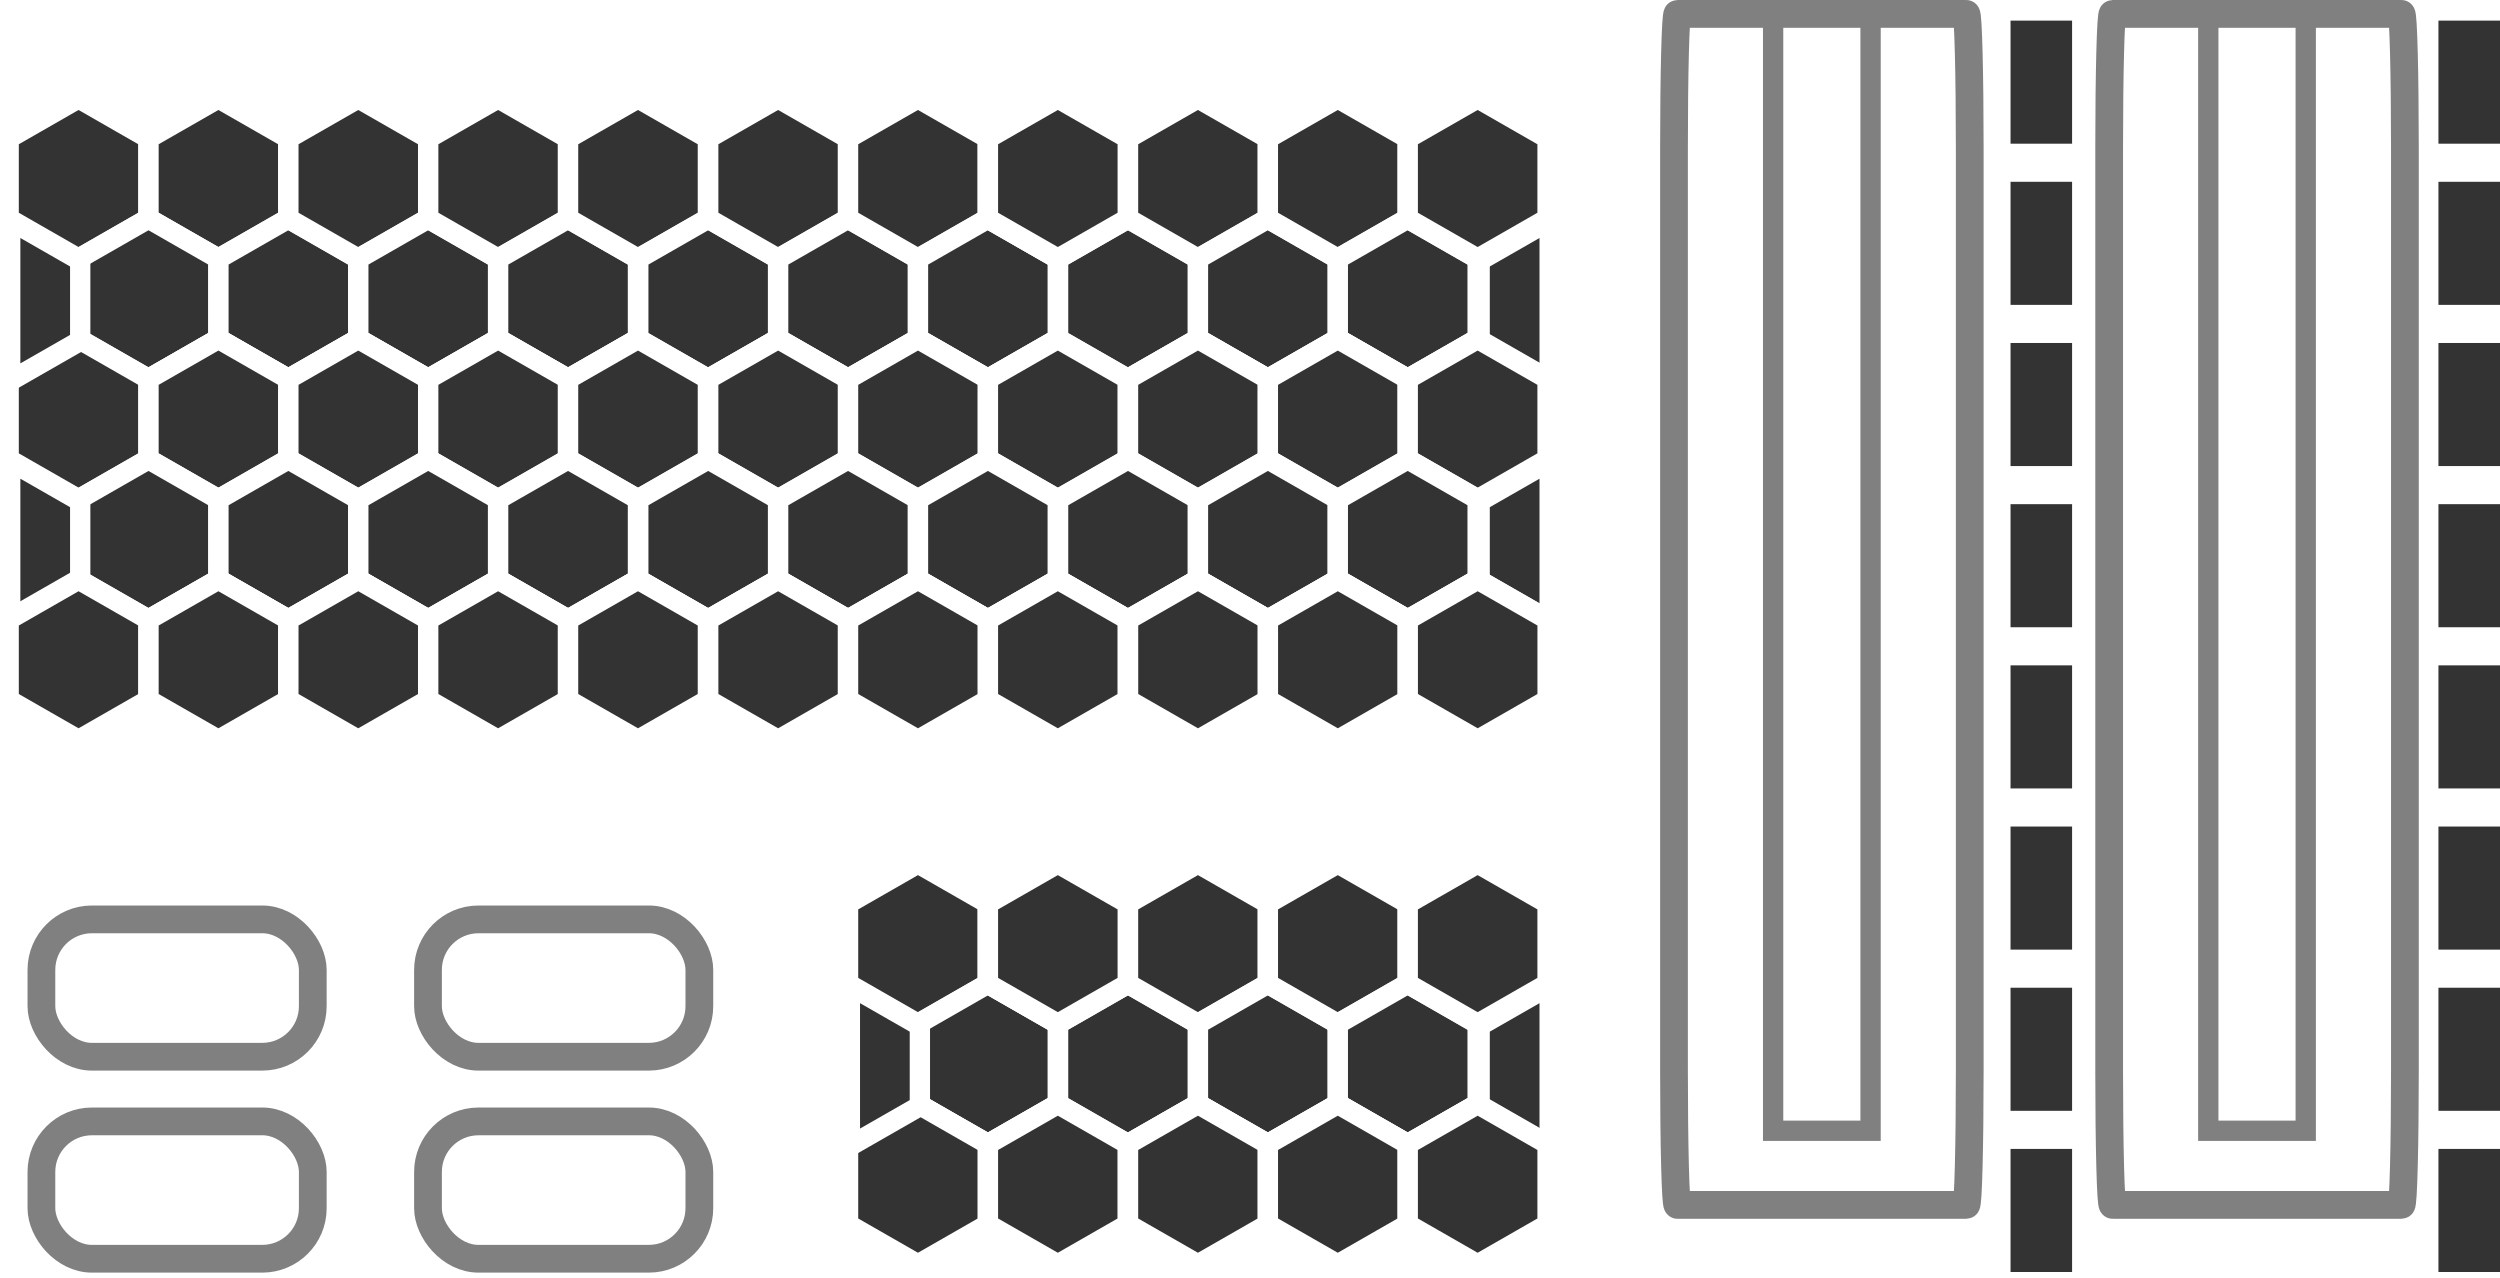 <?xml version="1.0" encoding="UTF-8" standalone="no"?>
<!-- Created with Inkscape (http://www.inkscape.org/) -->

<svg
   xmlns:dc="http://purl.org/dc/elements/1.1/"
   xmlns:cc="http://creativecommons.org/ns#"
   xmlns:rdf="http://www.w3.org/1999/02/22-rdf-syntax-ns#"
   xmlns:svg="http://www.w3.org/2000/svg"
   xmlns="http://www.w3.org/2000/svg"
   xmlns:sodipodi="http://sodipodi.sourceforge.net/DTD/sodipodi-0.dtd"
   xmlns:inkscape="http://www.inkscape.org/namespaces/inkscape"
   width="246.204"
   height="125.873"
   viewBox="0 0 65.142 33.304"
   version="1.1"
   id="svg8"
   inkscape:version="0.92.2 (5c3e80d, 2017-08-06)"
   sodipodi:docname="server-front.svg">
  <defs
     id="defs2">
    <inkscape:path-effect
       effect="skeletal"
       id="path-effect4826"
       is_visible="true"
       pattern="M 0,0 H 1"
       copytype="repeated"
       prop_scale="1"
       scale_y_rel="false"
       spacing="3.3"
       normal_offset="0"
       tang_offset="0"
       prop_units="false"
       vertical_pattern="false"
       fuse_tolerance="0" />
    <inkscape:path-effect
       effect="skeletal"
       id="path-effect4811"
       is_visible="true"
       pattern="M 0,0 H 1"
       copytype="single_stretched"
       prop_scale="1"
       scale_y_rel="false"
       spacing="0"
       normal_offset="0"
       tang_offset="0"
       prop_units="false"
       vertical_pattern="false"
       fuse_tolerance="0" />
    <inkscape:path-effect
       fuse_tolerance="0"
       vertical_pattern="false"
       prop_units="false"
       tang_offset="0"
       normal_offset="0"
       spacing="0"
       scale_y_rel="false"
       prop_scale="1"
       copytype="single_stretched"
       pattern="M 0,0 H 1"
       is_visible="true"
       id="path-effect4805"
       effect="skeletal" />
    <inkscape:path-effect
       effect="skeletal"
       id="path-effect4799"
       is_visible="true"
       pattern="M 0,0 H 1"
       copytype="single_stretched"
       prop_scale="1"
       scale_y_rel="false"
       spacing="0"
       normal_offset="0"
       tang_offset="0"
       prop_units="false"
       vertical_pattern="false"
       fuse_tolerance="0" />
    <inkscape:path-effect
       fuse_tolerance="0"
       vertical_pattern="false"
       prop_units="false"
       tang_offset="0"
       normal_offset="0"
       spacing="0"
       scale_y_rel="false"
       prop_scale="1"
       copytype="single_stretched"
       pattern="M 0,0 H 1"
       is_visible="true"
       id="path-effect4793"
       effect="skeletal" />
    <inkscape:path-effect
       effect="skeletal"
       id="path-effect4787"
       is_visible="true"
       pattern="M 0,0 H 1"
       copytype="repeated"
       prop_scale="-1000000"
       scale_y_rel="false"
       spacing="30"
       normal_offset="0"
       tang_offset="0"
       prop_units="false"
       vertical_pattern="false"
       fuse_tolerance="0" />
    <inkscape:path-effect
       effect="skeletal"
       id="path-effect4785"
       is_visible="true"
       pattern="M 0,0 H 1"
       copytype="single_stretched"
       prop_scale="1"
       scale_y_rel="false"
       spacing="0"
       normal_offset="0"
       tang_offset="0"
       prop_units="false"
       vertical_pattern="false"
       fuse_tolerance="0" />
    <inkscape:path-effect
       effect="bend_path"
       id="path-effect4783"
       is_visible="true"
       bendpath="M -19.292,149.974 H 6.737"
       prop_scale="1"
       scale_y_rel="false"
       vertical="false" />
    <inkscape:path-effect
       effect="bend_path"
       id="path-effect1085"
       is_visible="true"
       bendpath="M 3.339,150.045 H 6.737"
       prop_scale="1"
       scale_y_rel="false"
       vertical="false" />
  </defs>
  <sodipodi:namedview
     id="base"
     pagecolor="#ffffff"
     bordercolor="#666666"
     borderopacity="1.0"
     inkscape:pageopacity="0.0"
     inkscape:pageshadow="2"
     inkscape:zoom="1.4"
     inkscape:cx="-112.14307"
     inkscape:cy="94.285068"
     inkscape:document-units="px"
     inkscape:current-layer="layer1"
     showgrid="false"
     units="px"
     showborder="false"
     inkscape:snap-nodes="false"
     inkscape:window-width="1920"
     inkscape:window-height="1136"
     inkscape:window-x="0"
     inkscape:window-y="27"
     inkscape:window-maximized="1"
     fit-margin-top="0"
     fit-margin-left="0"
     fit-margin-right="0"
     fit-margin-bottom="0"
     inkscape:snap-bbox="false"
     inkscape:object-paths="true"
     inkscape:snap-intersection-paths="true" />
  <g
     inkscape:label="Layer 1"
     inkscape:groupmode="layer"
     id="layer1"
     transform="translate(-136.323,-135.506)">
    <path
       sodipodi:type="star"
       style="opacity:1;fill:#333333;fill-opacity:1;stroke:#ffffff;stroke-width:0.912;stroke-linecap:butt;stroke-linejoin:miter;stroke-miterlimit:4;stroke-dasharray:none;stroke-dashoffset:0;stroke-opacity:1"
       id="path4866"
       sodipodi:sides="6"
       sodipodi:cx="106.39009"
       sodipodi:cy="155.85942"
       sodipodi:r1="3.6150284"
       sodipodi:r2="5.749402"
       sodipodi:arg1="1.5707963"
       sodipodi:arg2="2.0943951"
       inkscape:flatsided="true"
       inkscape:rounded="0"
       inkscape:randomized="0"
       d="m 106.39,159.474 -3.131,-1.808 0,-3.615 3.131,-1.808 3.131,1.808 0,3.615 z"
       inkscape:transform-center-x="-2.014429e-06"
       transform="matrix(0.582,0,0,0.578,76.451,50.071)" />
    <path
       inkscape:transform-center-x="-1.9861078e-06"
       d="m 112.651,159.474 -3.131,-1.808 0,-3.615 3.131,-1.808 3.131,1.808 0,3.615 z"
       inkscape:randomized="0"
       inkscape:rounded="0"
       inkscape:flatsided="true"
       sodipodi:arg2="2.0943951"
       sodipodi:arg1="1.5707963"
       sodipodi:r2="5.749402"
       sodipodi:r1="3.6150284"
       sodipodi:cy="155.85942"
       sodipodi:cx="112.6515"
       sodipodi:sides="6"
       id="path4868"
       style="opacity:1;fill:#333333;fill-opacity:1;stroke:#ffffff;stroke-width:0.912;stroke-linecap:butt;stroke-linejoin:miter;stroke-miterlimit:4;stroke-dasharray:none;stroke-dashoffset:0;stroke-opacity:1"
       sodipodi:type="star"
       transform="matrix(0.582,0,0,0.578,76.451,50.071)" />
    <path
       sodipodi:type="star"
       style="opacity:1;fill:#333333;fill-opacity:1;stroke:#ffffff;stroke-width:0.912;stroke-linecap:butt;stroke-linejoin:miter;stroke-miterlimit:4;stroke-dasharray:none;stroke-dashoffset:0;stroke-opacity:1"
       id="path4870"
       sodipodi:sides="6"
       sodipodi:cx="109.5208"
       sodipodi:cy="161.28197"
       sodipodi:r1="3.6150284"
       sodipodi:r2="5.749402"
       sodipodi:arg1="1.5707963"
       sodipodi:arg2="2.0943951"
       inkscape:flatsided="true"
       inkscape:rounded="0"
       inkscape:randomized="0"
       d="m 109.521,164.897 -3.131,-1.808 0,-3.615 3.131,-1.808 3.131,1.808 0,3.615 z"
       inkscape:transform-center-x="-2.0002684e-06"
       transform="matrix(0.582,0,0,0.578,76.451,50.071)" />
    <path
       inkscape:transform-center-x="-1.9719473e-06"
       d="m 115.782,164.897 -3.131,-1.808 0,-3.615 3.131,-1.808 3.131,1.808 0,3.615 z"
       inkscape:randomized="0"
       inkscape:rounded="0"
       inkscape:flatsided="true"
       sodipodi:arg2="2.0943951"
       sodipodi:arg1="1.5707963"
       sodipodi:r2="5.749402"
       sodipodi:r1="3.6150284"
       sodipodi:cy="161.28197"
       sodipodi:cx="115.78221"
       sodipodi:sides="6"
       id="path4872"
       style="opacity:1;fill:#333333;fill-opacity:1;stroke:#ffffff;stroke-width:0.912;stroke-linecap:butt;stroke-linejoin:miter;stroke-miterlimit:4;stroke-dasharray:none;stroke-dashoffset:0;stroke-opacity:1"
       sodipodi:type="star"
       transform="matrix(0.582,0,0,0.578,76.451,50.071)" />
    <path
       sodipodi:type="star"
       style="opacity:1;fill:#333333;fill-opacity:1;stroke:#ffffff;stroke-width:0.912;stroke-linecap:butt;stroke-linejoin:miter;stroke-miterlimit:4;stroke-dasharray:none;stroke-dashoffset:0;stroke-opacity:1"
       id="path4874"
       sodipodi:sides="6"
       sodipodi:cx="118.91291"
       sodipodi:cy="155.85942"
       sodipodi:r1="3.6150284"
       sodipodi:r2="5.749402"
       sodipodi:arg1="1.5707963"
       sodipodi:arg2="2.0943951"
       inkscape:flatsided="true"
       inkscape:rounded="0"
       inkscape:randomized="0"
       d="m 118.913,159.474 -3.131,-1.808 0,-3.615 3.131,-1.808 3.131,1.808 0,3.615 z"
       inkscape:transform-center-x="-1.9577867e-06"
       transform="matrix(0.582,0,0,0.578,76.451,50.071)" />
    <path
       inkscape:transform-center-x="-1.9436262e-06"
       d="m 122.044,164.897 -3.131,-1.808 0,-3.615 3.131,-1.808 3.131,1.808 0,3.615 z"
       inkscape:randomized="0"
       inkscape:rounded="0"
       inkscape:flatsided="true"
       sodipodi:arg2="2.0943951"
       sodipodi:arg1="1.5707963"
       sodipodi:r2="5.749402"
       sodipodi:r1="3.6150284"
       sodipodi:cy="161.28197"
       sodipodi:cx="122.04362"
       sodipodi:sides="6"
       id="path4876"
       style="opacity:1;fill:#333333;fill-opacity:1;stroke:#ffffff;stroke-width:0.912;stroke-linecap:butt;stroke-linejoin:miter;stroke-miterlimit:4;stroke-dasharray:none;stroke-dashoffset:0;stroke-opacity:1"
       sodipodi:type="star"
       transform="matrix(0.582,0,0,0.578,76.451,50.071)" />
    <path
       sodipodi:type="star"
       style="opacity:1;fill:#333333;fill-opacity:1;stroke:#ffffff;stroke-width:0.912;stroke-linecap:butt;stroke-linejoin:miter;stroke-miterlimit:4;stroke-dasharray:none;stroke-dashoffset:0;stroke-opacity:1"
       id="path4878"
       sodipodi:sides="6"
       sodipodi:cx="125.17432"
       sodipodi:cy="155.85942"
       sodipodi:r1="3.6150284"
       sodipodi:r2="5.749402"
       sodipodi:arg1="1.5707963"
       sodipodi:arg2="2.0943951"
       inkscape:flatsided="true"
       inkscape:rounded="0"
       inkscape:randomized="0"
       d="m 125.174,159.474 -3.131,-1.808 0,-3.615 3.131,-1.808 3.131,1.808 0,3.615 z"
       inkscape:transform-center-x="-1.9294656e-06"
       transform="matrix(0.582,0,0,0.578,76.451,50.071)" />
    <path
       inkscape:transform-center-x="-1.915305e-06"
       d="m 128.305,164.897 -3.131,-1.808 0,-3.615 3.131,-1.808 3.131,1.808 0,3.615 z"
       inkscape:randomized="0"
       inkscape:rounded="0"
       inkscape:flatsided="true"
       sodipodi:arg2="2.0943951"
       sodipodi:arg1="1.5707963"
       sodipodi:r2="5.749402"
       sodipodi:r1="3.6150284"
       sodipodi:cy="161.28197"
       sodipodi:cx="128.30502"
       sodipodi:sides="6"
       id="path4880"
       style="opacity:1;fill:#333333;fill-opacity:1;stroke:#ffffff;stroke-width:0.912;stroke-linecap:butt;stroke-linejoin:miter;stroke-miterlimit:4;stroke-dasharray:none;stroke-dashoffset:0;stroke-opacity:1"
       sodipodi:type="star"
       transform="matrix(0.582,0,0,0.578,76.451,50.071)" />
    <path
       sodipodi:type="star"
       style="opacity:1;fill:#333333;fill-opacity:1;stroke:#ffffff;stroke-width:0.912;stroke-linecap:butt;stroke-linejoin:miter;stroke-miterlimit:4;stroke-dasharray:none;stroke-dashoffset:0;stroke-opacity:1"
       id="path4882"
       sodipodi:sides="6"
       sodipodi:cx="112.6515"
       sodipodi:cy="166.70451"
       sodipodi:r1="3.6150284"
       sodipodi:r2="5.749402"
       sodipodi:arg1="1.5707963"
       sodipodi:arg2="2.0943951"
       inkscape:flatsided="true"
       inkscape:rounded="0"
       inkscape:randomized="0"
       d="m 112.651,170.32 -3.131,-1.808 0,-3.615 3.131,-1.808 3.131,1.808 0,3.615 z"
       inkscape:transform-center-x="-1.9861078e-06"
       transform="matrix(0.582,0,0,0.578,76.451,50.071)" />
    <path
       inkscape:transform-center-x="-1.9577867e-06"
       d="m 118.913,170.32 -3.131,-1.808 0,-3.615 3.131,-1.808 3.131,1.808 0,3.615 z"
       inkscape:randomized="0"
       inkscape:rounded="0"
       inkscape:flatsided="true"
       sodipodi:arg2="2.0943951"
       sodipodi:arg1="1.5707963"
       sodipodi:r2="5.749402"
       sodipodi:r1="3.6150284"
       sodipodi:cy="166.70451"
       sodipodi:cx="118.91291"
       sodipodi:sides="6"
       id="path4884"
       style="opacity:1;fill:#333333;fill-opacity:1;stroke:#ffffff;stroke-width:0.912;stroke-linecap:butt;stroke-linejoin:miter;stroke-miterlimit:4;stroke-dasharray:none;stroke-dashoffset:0;stroke-opacity:1"
       sodipodi:type="star"
       transform="matrix(0.582,0,0,0.578,76.451,50.071)" />
    <path
       sodipodi:type="star"
       style="opacity:1;fill:#333333;fill-opacity:1;stroke:#ffffff;stroke-width:0.912;stroke-linecap:butt;stroke-linejoin:miter;stroke-miterlimit:4;stroke-dasharray:none;stroke-dashoffset:0;stroke-opacity:1"
       id="path4886"
       sodipodi:sides="6"
       sodipodi:cx="125.17432"
       sodipodi:cy="166.70451"
       sodipodi:r1="3.6150284"
       sodipodi:r2="5.749402"
       sodipodi:arg1="1.5707963"
       sodipodi:arg2="2.0943951"
       inkscape:flatsided="true"
       inkscape:rounded="0"
       inkscape:randomized="0"
       d="m 125.174,170.32 -3.131,-1.808 0,-3.615 3.131,-1.808 3.131,1.808 0,3.615 z"
       inkscape:transform-center-x="-1.9294656e-06"
       transform="matrix(0.582,0,0,0.578,76.451,50.071)" />
    <path
       inkscape:transform-center-x="-1.9011445e-06"
       d="m 131.436,159.474 -3.131,-1.808 0,-3.615 3.131,-1.808 3.131,1.808 0,3.615 z"
       inkscape:randomized="0"
       inkscape:rounded="0"
       inkscape:flatsided="true"
       sodipodi:arg2="2.0943951"
       sodipodi:arg1="1.5707963"
       sodipodi:r2="5.749402"
       sodipodi:r1="3.6150284"
       sodipodi:cy="155.85942"
       sodipodi:cx="131.43573"
       sodipodi:sides="6"
       id="path4888"
       style="opacity:1;fill:#333333;fill-opacity:1;stroke:#ffffff;stroke-width:0.912;stroke-linecap:butt;stroke-linejoin:miter;stroke-miterlimit:4;stroke-dasharray:none;stroke-dashoffset:0;stroke-opacity:1"
       sodipodi:type="star"
       transform="matrix(0.582,0,0,0.578,76.451,50.071)" />
    <path
       sodipodi:type="star"
       style="opacity:1;fill:#333333;fill-opacity:1;stroke:#ffffff;stroke-width:0.912;stroke-linecap:butt;stroke-linejoin:miter;stroke-miterlimit:4;stroke-dasharray:none;stroke-dashoffset:0;stroke-opacity:1"
       id="path4890"
       sodipodi:sides="6"
       sodipodi:cx="106.39008"
       sodipodi:cy="166.70451"
       sodipodi:r1="3.6150284"
       sodipodi:r2="5.749402"
       sodipodi:arg1="1.5707963"
       sodipodi:arg2="2.0943951"
       inkscape:flatsided="true"
       inkscape:rounded="0"
       inkscape:randomized="0"
       d="m 106.39,170.32 -3.131,-1.808 0,-3.615 3.131,-1.808 3.131,1.808 0,3.615 z"
       inkscape:transform-center-x="-2.0144291e-06"
       transform="matrix(0.582,0,0,0.578,76.451,50.071)" />
    <path
       inkscape:transform-center-x="-1.9011445e-06"
       d="m 131.436,170.32 -3.131,-1.808 0,-3.615 3.131,-1.808 3.131,1.808 0,3.615 z"
       inkscape:randomized="0"
       inkscape:rounded="0"
       inkscape:flatsided="true"
       sodipodi:arg2="2.0943951"
       sodipodi:arg1="1.5707963"
       sodipodi:r2="5.749402"
       sodipodi:r1="3.6150284"
       sodipodi:cy="166.70451"
       sodipodi:cx="131.43573"
       sodipodi:sides="6"
       id="path4892"
       style="opacity:1;fill:#333333;fill-opacity:1;stroke:#ffffff;stroke-width:0.912;stroke-linecap:butt;stroke-linejoin:miter;stroke-miterlimit:4;stroke-dasharray:none;stroke-dashoffset:0;stroke-opacity:1"
       sodipodi:type="star"
       transform="matrix(0.582,0,0,0.578,76.451,50.071)" />
    <path
       id="path4899"
       d="m 136.589,141.251 1.824,1.045 v 2.09 l -1.824,1.045 z"
       style="opacity:1;fill:#333333;fill-opacity:1;stroke:#ffffff;stroke-width:0.529;stroke-linecap:butt;stroke-linejoin:miter;stroke-miterlimit:4;stroke-dasharray:none;stroke-dashoffset:0;stroke-opacity:1"
       inkscape:connector-curvature="0" />
    <path
       transform="matrix(0.582,0,0,0.578,87.391,50.071)"
       sodipodi:type="star"
       style="opacity:1;fill:#333333;fill-opacity:1;stroke:#ffffff;stroke-width:0.912;stroke-linecap:butt;stroke-linejoin:miter;stroke-miterlimit:4;stroke-dasharray:none;stroke-dashoffset:0;stroke-opacity:1"
       id="path4933"
       sodipodi:sides="6"
       sodipodi:cx="115.78221"
       sodipodi:cy="161.28197"
       sodipodi:r1="3.6150284"
       sodipodi:r2="5.749402"
       sodipodi:arg1="1.5707963"
       sodipodi:arg2="2.0943951"
       inkscape:flatsided="true"
       inkscape:rounded="0"
       inkscape:randomized="0"
       d="m 115.782,164.897 -3.131,-1.808 0,-3.615 3.131,-1.808 3.131,1.808 0,3.615 z"
       inkscape:transform-center-x="-1.5515443e-06" />
    <path
       transform="matrix(0.582,0,0,0.578,87.391,50.071)"
       inkscape:transform-center-x="-1.5373838e-06"
       d="m 118.913,159.474 -3.131,-1.808 0,-3.615 3.131,-1.808 3.131,1.808 0,3.615 z"
       inkscape:randomized="0"
       inkscape:rounded="0"
       inkscape:flatsided="true"
       sodipodi:arg2="2.0943951"
       sodipodi:arg1="1.5707963"
       sodipodi:r2="5.749402"
       sodipodi:r1="3.6150284"
       sodipodi:cy="155.85942"
       sodipodi:cx="118.91291"
       sodipodi:sides="6"
       id="path4935"
       style="opacity:1;fill:#333333;fill-opacity:1;stroke:#ffffff;stroke-width:0.912;stroke-linecap:butt;stroke-linejoin:miter;stroke-miterlimit:4;stroke-dasharray:none;stroke-dashoffset:0;stroke-opacity:1"
       sodipodi:type="star" />
    <path
       transform="matrix(0.582,0,0,0.578,87.391,50.071)"
       sodipodi:type="star"
       style="opacity:1;fill:#333333;fill-opacity:1;stroke:#ffffff;stroke-width:0.912;stroke-linecap:butt;stroke-linejoin:miter;stroke-miterlimit:4;stroke-dasharray:none;stroke-dashoffset:0;stroke-opacity:1"
       id="path4937"
       sodipodi:sides="6"
       sodipodi:cx="122.04362"
       sodipodi:cy="161.28197"
       sodipodi:r1="3.6150284"
       sodipodi:r2="5.749402"
       sodipodi:arg1="1.5707963"
       sodipodi:arg2="2.0943951"
       inkscape:flatsided="true"
       inkscape:rounded="0"
       inkscape:randomized="0"
       d="m 122.044,164.897 -3.131,-1.808 0,-3.615 3.131,-1.808 3.131,1.808 0,3.615 z"
       inkscape:transform-center-x="-1.5232232e-06" />
    <path
       transform="matrix(0.582,0,0,0.578,87.391,50.071)"
       inkscape:transform-center-x="-1.5090626e-06"
       d="m 125.174,159.474 -3.131,-1.808 0,-3.615 3.131,-1.808 3.131,1.808 0,3.615 z"
       inkscape:randomized="0"
       inkscape:rounded="0"
       inkscape:flatsided="true"
       sodipodi:arg2="2.0943951"
       sodipodi:arg1="1.5707963"
       sodipodi:r2="5.749402"
       sodipodi:r1="3.6150284"
       sodipodi:cy="155.85942"
       sodipodi:cx="125.17432"
       sodipodi:sides="6"
       id="path4939"
       style="opacity:1;fill:#333333;fill-opacity:1;stroke:#ffffff;stroke-width:0.912;stroke-linecap:butt;stroke-linejoin:miter;stroke-miterlimit:4;stroke-dasharray:none;stroke-dashoffset:0;stroke-opacity:1"
       sodipodi:type="star" />
    <path
       transform="matrix(0.582,0,0,0.578,87.391,50.071)"
       sodipodi:type="star"
       style="opacity:1;fill:#333333;fill-opacity:1;stroke:#ffffff;stroke-width:0.912;stroke-linecap:butt;stroke-linejoin:miter;stroke-miterlimit:4;stroke-dasharray:none;stroke-dashoffset:0;stroke-opacity:1"
       id="path4941"
       sodipodi:sides="6"
       sodipodi:cx="128.30502"
       sodipodi:cy="161.28197"
       sodipodi:r1="3.6150284"
       sodipodi:r2="5.749402"
       sodipodi:arg1="1.5707963"
       sodipodi:arg2="2.0943951"
       inkscape:flatsided="true"
       inkscape:rounded="0"
       inkscape:randomized="0"
       d="m 128.305,164.897 -3.131,-1.808 0,-3.615 3.131,-1.808 3.131,1.808 0,3.615 z"
       inkscape:transform-center-x="-1.494902e-06" />
    <path
       transform="matrix(0.582,0,0,0.578,87.391,50.071)"
       sodipodi:type="star"
       style="opacity:1;fill:#333333;fill-opacity:1;stroke:#ffffff;stroke-width:0.912;stroke-linecap:butt;stroke-linejoin:miter;stroke-miterlimit:4;stroke-dasharray:none;stroke-dashoffset:0;stroke-opacity:1"
       id="path4943"
       sodipodi:sides="6"
       sodipodi:cx="118.91291"
       sodipodi:cy="166.70451"
       sodipodi:r1="3.6150284"
       sodipodi:r2="5.749402"
       sodipodi:arg1="1.5707963"
       sodipodi:arg2="2.0943951"
       inkscape:flatsided="true"
       inkscape:rounded="0"
       inkscape:randomized="0"
       d="m 118.913,170.32 -3.131,-1.808 0,-3.615 3.131,-1.808 3.131,1.808 0,3.615 z"
       inkscape:transform-center-x="-1.5373838e-06" />
    <path
       transform="matrix(0.582,0,0,0.578,87.391,50.071)"
       inkscape:transform-center-x="-1.5090626e-06"
       d="m 125.174,170.32 -3.131,-1.808 0,-3.615 3.131,-1.808 3.131,1.808 0,3.615 z"
       inkscape:randomized="0"
       inkscape:rounded="0"
       inkscape:flatsided="true"
       sodipodi:arg2="2.0943951"
       sodipodi:arg1="1.5707963"
       sodipodi:r2="5.749402"
       sodipodi:r1="3.6150284"
       sodipodi:cy="166.70451"
       sodipodi:cx="125.17432"
       sodipodi:sides="6"
       id="path4945"
       style="opacity:1;fill:#333333;fill-opacity:1;stroke:#ffffff;stroke-width:0.912;stroke-linecap:butt;stroke-linejoin:miter;stroke-miterlimit:4;stroke-dasharray:none;stroke-dashoffset:0;stroke-opacity:1"
       sodipodi:type="star" />
    <path
       transform="matrix(0.582,0,0,0.578,87.391,50.071)"
       sodipodi:type="star"
       style="opacity:1;fill:#333333;fill-opacity:1;stroke:#ffffff;stroke-width:0.912;stroke-linecap:butt;stroke-linejoin:miter;stroke-miterlimit:4;stroke-dasharray:none;stroke-dashoffset:0;stroke-opacity:1"
       id="path4947"
       sodipodi:sides="6"
       sodipodi:cx="131.43573"
       sodipodi:cy="155.85942"
       sodipodi:r1="3.6150284"
       sodipodi:r2="5.749402"
       sodipodi:arg1="1.5707963"
       sodipodi:arg2="2.0943951"
       inkscape:flatsided="true"
       inkscape:rounded="0"
       inkscape:randomized="0"
       d="m 131.436,159.474 -3.131,-1.808 0,-3.615 3.131,-1.808 3.131,1.808 0,3.615 z"
       inkscape:transform-center-x="-1.4807414e-06" />
    <path
       transform="matrix(0.582,0,0,0.578,87.391,50.071)"
       sodipodi:type="star"
       style="opacity:1;fill:#333333;fill-opacity:1;stroke:#ffffff;stroke-width:0.912;stroke-linecap:butt;stroke-linejoin:miter;stroke-miterlimit:4;stroke-dasharray:none;stroke-dashoffset:0;stroke-opacity:1"
       id="path4949"
       sodipodi:sides="6"
       sodipodi:cx="131.43573"
       sodipodi:cy="166.70451"
       sodipodi:r1="3.6150284"
       sodipodi:r2="5.749402"
       sodipodi:arg1="1.5707963"
       sodipodi:arg2="2.0943951"
       inkscape:flatsided="true"
       inkscape:rounded="0"
       inkscape:randomized="0"
       d="m 131.436,170.32 -3.131,-1.808 0,-3.615 3.131,-1.808 3.131,1.808 0,3.615 z"
       inkscape:transform-center-x="-1.4807414e-06" />
    <path
       inkscape:transform-center-x="-2.1311414e-06"
       d="m 115.782,164.897 -3.131,-1.808 0,-3.615 3.131,-1.808 3.131,1.808 0,3.615 z"
       inkscape:randomized="0"
       inkscape:rounded="0"
       inkscape:flatsided="true"
       sodipodi:arg2="2.0943951"
       sodipodi:arg1="1.5707963"
       sodipodi:r2="5.749402"
       sodipodi:r1="3.6150284"
       sodipodi:cy="161.28197"
       sodipodi:cx="115.78221"
       sodipodi:sides="6"
       id="path4951"
       style="opacity:1;fill:#333333;fill-opacity:1;stroke:#ffffff;stroke-width:0.912;stroke-linecap:butt;stroke-linejoin:miter;stroke-miterlimit:4;stroke-dasharray:none;stroke-dashoffset:0;stroke-opacity:1"
       sodipodi:type="star"
       transform="matrix(0.582,0,0,0.578,98.33,50.071)" />
    <path
       sodipodi:type="star"
       style="opacity:1;fill:#333333;fill-opacity:1;stroke:#ffffff;stroke-width:0.912;stroke-linecap:butt;stroke-linejoin:miter;stroke-miterlimit:4;stroke-dasharray:none;stroke-dashoffset:0;stroke-opacity:1"
       id="path4953"
       sodipodi:sides="6"
       sodipodi:cx="118.91291"
       sodipodi:cy="155.85942"
       sodipodi:r1="3.6150284"
       sodipodi:r2="5.749402"
       sodipodi:arg1="1.5707963"
       sodipodi:arg2="2.0943951"
       inkscape:flatsided="true"
       inkscape:rounded="0"
       inkscape:randomized="0"
       d="m 118.913,159.474 -3.131,-1.808 0,-3.615 3.131,-1.808 3.131,1.808 0,3.615 z"
       inkscape:transform-center-x="-2.1169807e-06"
       transform="matrix(0.582,0,0,0.578,98.33,50.071)" />
    <path
       inkscape:transform-center-x="-2.1028202e-06"
       d="m 122.044,164.897 -3.131,-1.808 0,-3.615 3.131,-1.808 3.131,1.808 0,3.615 z"
       inkscape:randomized="0"
       inkscape:rounded="0"
       inkscape:flatsided="true"
       sodipodi:arg2="2.0943951"
       sodipodi:arg1="1.5707963"
       sodipodi:r2="5.749402"
       sodipodi:r1="3.6150284"
       sodipodi:cy="161.28197"
       sodipodi:cx="122.04362"
       sodipodi:sides="6"
       id="path4955"
       style="opacity:1;fill:#333333;fill-opacity:1;stroke:#ffffff;stroke-width:0.912;stroke-linecap:butt;stroke-linejoin:miter;stroke-miterlimit:4;stroke-dasharray:none;stroke-dashoffset:0;stroke-opacity:1"
       sodipodi:type="star"
       transform="matrix(0.582,0,0,0.578,98.33,50.071)" />
    <path
       sodipodi:type="star"
       style="opacity:1;fill:#333333;fill-opacity:1;stroke:#ffffff;stroke-width:0.912;stroke-linecap:butt;stroke-linejoin:miter;stroke-miterlimit:4;stroke-dasharray:none;stroke-dashoffset:0;stroke-opacity:1"
       id="path4957"
       sodipodi:sides="6"
       sodipodi:cx="125.17432"
       sodipodi:cy="155.85942"
       sodipodi:r1="3.6150284"
       sodipodi:r2="5.749402"
       sodipodi:arg1="1.5707963"
       sodipodi:arg2="2.0943951"
       inkscape:flatsided="true"
       inkscape:rounded="0"
       inkscape:randomized="0"
       d="m 125.174,159.474 -3.131,-1.808 0,-3.615 3.131,-1.808 3.131,1.808 0,3.615 z"
       inkscape:transform-center-x="-2.0886597e-06"
       transform="matrix(0.582,0,0,0.578,98.33,50.071)" />
    <path
       inkscape:transform-center-x="-2.074499e-06"
       d="m 128.305,164.897 -3.131,-1.808 0,-3.615 3.131,-1.808 3.131,1.808 0,3.615 z"
       inkscape:randomized="0"
       inkscape:rounded="0"
       inkscape:flatsided="true"
       sodipodi:arg2="2.0943951"
       sodipodi:arg1="1.5707963"
       sodipodi:r2="5.749402"
       sodipodi:r1="3.6150284"
       sodipodi:cy="161.28197"
       sodipodi:cx="128.30502"
       sodipodi:sides="6"
       id="path4959"
       style="opacity:1;fill:#333333;fill-opacity:1;stroke:#ffffff;stroke-width:0.912;stroke-linecap:butt;stroke-linejoin:miter;stroke-miterlimit:4;stroke-dasharray:none;stroke-dashoffset:0;stroke-opacity:1"
       sodipodi:type="star"
       transform="matrix(0.582,0,0,0.578,98.33,50.071)" />
    <path
       inkscape:transform-center-x="-2.1169807e-06"
       d="m 118.913,170.32 -3.131,-1.808 0,-3.615 3.131,-1.808 3.131,1.808 0,3.615 z"
       inkscape:randomized="0"
       inkscape:rounded="0"
       inkscape:flatsided="true"
       sodipodi:arg2="2.0943951"
       sodipodi:arg1="1.5707963"
       sodipodi:r2="5.749402"
       sodipodi:r1="3.6150284"
       sodipodi:cy="166.70451"
       sodipodi:cx="118.91291"
       sodipodi:sides="6"
       id="path4961"
       style="opacity:1;fill:#333333;fill-opacity:1;stroke:#ffffff;stroke-width:0.912;stroke-linecap:butt;stroke-linejoin:miter;stroke-miterlimit:4;stroke-dasharray:none;stroke-dashoffset:0;stroke-opacity:1"
       sodipodi:type="star"
       transform="matrix(0.582,0,0,0.578,98.33,50.071)" />
    <path
       sodipodi:type="star"
       style="opacity:1;fill:#333333;fill-opacity:1;stroke:#ffffff;stroke-width:0.912;stroke-linecap:butt;stroke-linejoin:miter;stroke-miterlimit:4;stroke-dasharray:none;stroke-dashoffset:0;stroke-opacity:1"
       id="path4963"
       sodipodi:sides="6"
       sodipodi:cx="125.17432"
       sodipodi:cy="166.70451"
       sodipodi:r1="3.6150284"
       sodipodi:r2="5.749402"
       sodipodi:arg1="1.5707963"
       sodipodi:arg2="2.0943951"
       inkscape:flatsided="true"
       inkscape:rounded="0"
       inkscape:randomized="0"
       d="m 125.174,170.32 -3.131,-1.808 0,-3.615 3.131,-1.808 3.131,1.808 0,3.615 z"
       inkscape:transform-center-x="-2.0886597e-06"
       transform="matrix(0.582,0,0,0.578,98.33,50.071)" />
    <path
       inkscape:transform-center-x="-2.0603385e-06"
       d="m 131.436,159.474 -3.131,-1.808 0,-3.615 3.131,-1.808 3.131,1.808 0,3.615 z"
       inkscape:randomized="0"
       inkscape:rounded="0"
       inkscape:flatsided="true"
       sodipodi:arg2="2.0943951"
       sodipodi:arg1="1.5707963"
       sodipodi:r2="5.749402"
       sodipodi:r1="3.6150284"
       sodipodi:cy="155.85942"
       sodipodi:cx="131.43573"
       sodipodi:sides="6"
       id="path4965"
       style="opacity:1;fill:#333333;fill-opacity:1;stroke:#ffffff;stroke-width:0.912;stroke-linecap:butt;stroke-linejoin:miter;stroke-miterlimit:4;stroke-dasharray:none;stroke-dashoffset:0;stroke-opacity:1"
       sodipodi:type="star"
       transform="matrix(0.582,0,0,0.578,98.33,50.071)" />
    <path
       inkscape:transform-center-x="-2.0603385e-06"
       d="m 131.436,170.32 -3.131,-1.808 0,-3.615 3.131,-1.808 3.131,1.808 0,3.615 z"
       inkscape:randomized="0"
       inkscape:rounded="0"
       inkscape:flatsided="true"
       sodipodi:arg2="2.0943951"
       sodipodi:arg1="1.5707963"
       sodipodi:r2="5.749402"
       sodipodi:r1="3.6150284"
       sodipodi:cy="166.70451"
       sodipodi:cx="131.43573"
       sodipodi:sides="6"
       id="path4967"
       style="opacity:1;fill:#333333;fill-opacity:1;stroke:#ffffff;stroke-width:0.912;stroke-linecap:butt;stroke-linejoin:miter;stroke-miterlimit:4;stroke-dasharray:none;stroke-dashoffset:0;stroke-opacity:1"
       sodipodi:type="star"
       transform="matrix(0.582,0,0,0.578,98.33,50.071)" />
    <path
       inkscape:connector-curvature="0"
       style="opacity:1;fill:#333333;fill-opacity:1;stroke:#ffffff;stroke-width:0.529;stroke-linecap:butt;stroke-linejoin:miter;stroke-miterlimit:4;stroke-dasharray:none;stroke-dashoffset:0;stroke-opacity:1"
       d="m 176.702,141.251 -1.824,1.045 v 2.09 l 1.824,1.045 z"
       id="path5011" />
    <path
       inkscape:transform-center-x="-1.4807414e-06"
       d="m 131.436,159.474 -3.131,-1.808 0,-3.615 3.131,-1.808 3.131,1.808 0,3.615 z"
       inkscape:randomized="0"
       inkscape:rounded="0"
       inkscape:flatsided="true"
       sodipodi:arg2="2.0943951"
       sodipodi:arg1="1.5707963"
       sodipodi:r2="5.749402"
       sodipodi:r1="3.6150284"
       sodipodi:cy="155.85942"
       sodipodi:cx="131.43573"
       sodipodi:sides="6"
       id="path5013"
       style="opacity:1;fill:#333333;fill-opacity:1;stroke:#ffffff;stroke-width:0.912;stroke-linecap:butt;stroke-linejoin:miter;stroke-miterlimit:4;stroke-dasharray:none;stroke-dashoffset:0;stroke-opacity:1"
       sodipodi:type="star"
       transform="matrix(0.582,0,0,0.578,87.391,50.071)" />
    <path
       transform="matrix(0.582,0,0,0.578,76.451,50.071)"
       inkscape:transform-center-x="-1.9861078e-06"
       d="m 112.651,170.32 -3.131,-1.808 0,-3.615 3.131,-1.808 3.131,1.808 0,3.615 z"
       inkscape:randomized="0"
       inkscape:rounded="0"
       inkscape:flatsided="true"
       sodipodi:arg2="2.0943951"
       sodipodi:arg1="1.5707963"
       sodipodi:r2="5.749402"
       sodipodi:r1="3.6150284"
       sodipodi:cy="166.70451"
       sodipodi:cx="112.6515"
       sodipodi:sides="6"
       id="path5015"
       style="opacity:1;fill:#333333;fill-opacity:1;stroke:#ffffff;stroke-width:0.912;stroke-linecap:butt;stroke-linejoin:miter;stroke-miterlimit:4;stroke-dasharray:none;stroke-dashoffset:0;stroke-opacity:1"
       sodipodi:type="star" />
    <path
       transform="matrix(0.582,0,0,0.578,76.451,50.071)"
       sodipodi:type="star"
       style="opacity:1;fill:#333333;fill-opacity:1;stroke:#ffffff;stroke-width:0.912;stroke-linecap:butt;stroke-linejoin:miter;stroke-miterlimit:4;stroke-dasharray:none;stroke-dashoffset:0;stroke-opacity:1"
       id="path5017"
       sodipodi:sides="6"
       sodipodi:cx="118.91291"
       sodipodi:cy="166.70451"
       sodipodi:r1="3.6150284"
       sodipodi:r2="5.749402"
       sodipodi:arg1="1.5707963"
       sodipodi:arg2="2.0943951"
       inkscape:flatsided="true"
       inkscape:rounded="0"
       inkscape:randomized="0"
       d="m 118.913,170.32 -3.131,-1.808 0,-3.615 3.131,-1.808 3.131,1.808 0,3.615 z"
       inkscape:transform-center-x="-1.9577867e-06" />
    <path
       transform="matrix(0.582,0,0,0.578,76.451,50.071)"
       inkscape:transform-center-x="-1.9294656e-06"
       d="m 125.174,170.32 -3.131,-1.808 0,-3.615 3.131,-1.808 3.131,1.808 0,3.615 z"
       inkscape:randomized="0"
       inkscape:rounded="0"
       inkscape:flatsided="true"
       sodipodi:arg2="2.0943951"
       sodipodi:arg1="1.5707963"
       sodipodi:r2="5.749402"
       sodipodi:r1="3.6150284"
       sodipodi:cy="166.70451"
       sodipodi:cx="125.17432"
       sodipodi:sides="6"
       id="path5019"
       style="opacity:1;fill:#333333;fill-opacity:1;stroke:#ffffff;stroke-width:0.912;stroke-linecap:butt;stroke-linejoin:miter;stroke-miterlimit:4;stroke-dasharray:none;stroke-dashoffset:0;stroke-opacity:1"
       sodipodi:type="star" />
    <path
       transform="matrix(0.582,0,0,0.578,76.451,50.071)"
       sodipodi:type="star"
       style="opacity:1;fill:#333333;fill-opacity:1;stroke:#ffffff;stroke-width:0.912;stroke-linecap:butt;stroke-linejoin:miter;stroke-miterlimit:4;stroke-dasharray:none;stroke-dashoffset:0;stroke-opacity:1"
       id="path5021"
       sodipodi:sides="6"
       sodipodi:cx="131.43573"
       sodipodi:cy="166.70451"
       sodipodi:r1="3.6150284"
       sodipodi:r2="5.749402"
       sodipodi:arg1="1.5707963"
       sodipodi:arg2="2.0943951"
       inkscape:flatsided="true"
       inkscape:rounded="0"
       inkscape:randomized="0"
       d="m 131.436,170.32 -3.131,-1.808 0,-3.615 3.131,-1.808 3.131,1.808 0,3.615 z"
       inkscape:transform-center-x="-1.9011445e-06" />
    <path
       inkscape:transform-center-x="-1.5373838e-06"
       d="m 118.913,170.32 -3.131,-1.808 0,-3.615 3.131,-1.808 3.131,1.808 0,3.615 z"
       inkscape:randomized="0"
       inkscape:rounded="0"
       inkscape:flatsided="true"
       sodipodi:arg2="2.0943951"
       sodipodi:arg1="1.5707963"
       sodipodi:r2="5.749402"
       sodipodi:r1="3.6150284"
       sodipodi:cy="166.70451"
       sodipodi:cx="118.91291"
       sodipodi:sides="6"
       id="path5023"
       style="opacity:1;fill:#333333;fill-opacity:1;stroke:#ffffff;stroke-width:0.912;stroke-linecap:butt;stroke-linejoin:miter;stroke-miterlimit:4;stroke-dasharray:none;stroke-dashoffset:0;stroke-opacity:1"
       sodipodi:type="star"
       transform="matrix(0.582,0,0,0.578,87.391,50.071)" />
    <path
       sodipodi:type="star"
       style="opacity:1;fill:#333333;fill-opacity:1;stroke:#ffffff;stroke-width:0.912;stroke-linecap:butt;stroke-linejoin:miter;stroke-miterlimit:4;stroke-dasharray:none;stroke-dashoffset:0;stroke-opacity:1"
       id="path5025"
       sodipodi:sides="6"
       sodipodi:cx="125.17432"
       sodipodi:cy="166.70451"
       sodipodi:r1="3.6150284"
       sodipodi:r2="5.749402"
       sodipodi:arg1="1.5707963"
       sodipodi:arg2="2.0943951"
       inkscape:flatsided="true"
       inkscape:rounded="0"
       inkscape:randomized="0"
       d="m 125.174,170.32 -3.131,-1.808 0,-3.615 3.131,-1.808 3.131,1.808 0,3.615 z"
       inkscape:transform-center-x="-1.5090626e-06"
       transform="matrix(0.582,0,0,0.578,87.391,50.071)" />
    <path
       inkscape:transform-center-x="-1.4807414e-06"
       d="m 131.436,170.32 -3.131,-1.808 0,-3.615 3.131,-1.808 3.131,1.808 0,3.615 z"
       inkscape:randomized="0"
       inkscape:rounded="0"
       inkscape:flatsided="true"
       sodipodi:arg2="2.0943951"
       sodipodi:arg1="1.5707963"
       sodipodi:r2="5.749402"
       sodipodi:r1="3.6150284"
       sodipodi:cy="166.70451"
       sodipodi:cx="131.43573"
       sodipodi:sides="6"
       id="path5027"
       style="opacity:1;fill:#333333;fill-opacity:1;stroke:#ffffff;stroke-width:0.912;stroke-linecap:butt;stroke-linejoin:miter;stroke-miterlimit:4;stroke-dasharray:none;stroke-dashoffset:0;stroke-opacity:1"
       sodipodi:type="star"
       transform="matrix(0.582,0,0,0.578,87.391,50.071)" />
    <path
       transform="matrix(0.582,0,0,0.578,98.33,50.071)"
       sodipodi:type="star"
       style="opacity:1;fill:#333333;fill-opacity:1;stroke:#ffffff;stroke-width:0.912;stroke-linecap:butt;stroke-linejoin:miter;stroke-miterlimit:4;stroke-dasharray:none;stroke-dashoffset:0;stroke-opacity:1"
       id="path5029"
       sodipodi:sides="6"
       sodipodi:cx="118.91291"
       sodipodi:cy="166.70451"
       sodipodi:r1="3.6150284"
       sodipodi:r2="5.749402"
       sodipodi:arg1="1.5707963"
       sodipodi:arg2="2.0943951"
       inkscape:flatsided="true"
       inkscape:rounded="0"
       inkscape:randomized="0"
       d="m 118.913,170.32 -3.131,-1.808 0,-3.615 3.131,-1.808 3.131,1.808 0,3.615 z"
       inkscape:transform-center-x="-2.1169807e-06" />
    <path
       transform="matrix(0.582,0,0,0.578,98.33,50.071)"
       inkscape:transform-center-x="-2.0886597e-06"
       d="m 125.174,170.32 -3.131,-1.808 0,-3.615 3.131,-1.808 3.131,1.808 0,3.615 z"
       inkscape:randomized="0"
       inkscape:rounded="0"
       inkscape:flatsided="true"
       sodipodi:arg2="2.0943951"
       sodipodi:arg1="1.5707963"
       sodipodi:r2="5.749402"
       sodipodi:r1="3.6150284"
       sodipodi:cy="166.70451"
       sodipodi:cx="125.17432"
       sodipodi:sides="6"
       id="path5031"
       style="opacity:1;fill:#333333;fill-opacity:1;stroke:#ffffff;stroke-width:0.912;stroke-linecap:butt;stroke-linejoin:miter;stroke-miterlimit:4;stroke-dasharray:none;stroke-dashoffset:0;stroke-opacity:1"
       sodipodi:type="star" />
    <path
       transform="matrix(0.582,0,0,0.578,98.33,50.071)"
       sodipodi:type="star"
       style="opacity:1;fill:#333333;fill-opacity:1;stroke:#ffffff;stroke-width:0.912;stroke-linecap:butt;stroke-linejoin:miter;stroke-miterlimit:4;stroke-dasharray:none;stroke-dashoffset:0;stroke-opacity:1"
       id="path5033"
       sodipodi:sides="6"
       sodipodi:cx="131.43573"
       sodipodi:cy="166.70451"
       sodipodi:r1="3.6150284"
       sodipodi:r2="5.749402"
       sodipodi:arg1="1.5707963"
       sodipodi:arg2="2.0943951"
       inkscape:flatsided="true"
       inkscape:rounded="0"
       inkscape:randomized="0"
       d="m 131.436,170.32 -3.131,-1.808 0,-3.615 3.131,-1.808 3.131,1.808 0,3.615 z"
       inkscape:transform-center-x="-2.0603385e-06" />
    <path
       transform="matrix(0.582,0,0,0.578,76.451,56.342)"
       inkscape:transform-center-x="-2.0002684e-06"
       d="m 109.521,164.897 -3.131,-1.808 0,-3.615 3.131,-1.808 3.131,1.808 0,3.615 z"
       inkscape:randomized="0"
       inkscape:rounded="0"
       inkscape:flatsided="true"
       sodipodi:arg2="2.0943951"
       sodipodi:arg1="1.5707963"
       sodipodi:r2="5.749402"
       sodipodi:r1="3.6150284"
       sodipodi:cy="161.28197"
       sodipodi:cx="109.5208"
       sodipodi:sides="6"
       id="path5035"
       style="opacity:1;fill:#333333;fill-opacity:1;stroke:#ffffff;stroke-width:0.912;stroke-linecap:butt;stroke-linejoin:miter;stroke-miterlimit:4;stroke-dasharray:none;stroke-dashoffset:0;stroke-opacity:1"
       sodipodi:type="star" />
    <path
       transform="matrix(0.582,0,0,0.578,76.451,56.342)"
       sodipodi:type="star"
       style="opacity:1;fill:#333333;fill-opacity:1;stroke:#ffffff;stroke-width:0.912;stroke-linecap:butt;stroke-linejoin:miter;stroke-miterlimit:4;stroke-dasharray:none;stroke-dashoffset:0;stroke-opacity:1"
       id="path5037"
       sodipodi:sides="6"
       sodipodi:cx="115.78221"
       sodipodi:cy="161.28197"
       sodipodi:r1="3.6150284"
       sodipodi:r2="5.749402"
       sodipodi:arg1="1.5707963"
       sodipodi:arg2="2.0943951"
       inkscape:flatsided="true"
       inkscape:rounded="0"
       inkscape:randomized="0"
       d="m 115.782,164.897 -3.131,-1.808 0,-3.615 3.131,-1.808 3.131,1.808 0,3.615 z"
       inkscape:transform-center-x="-1.9719473e-06" />
    <path
       transform="matrix(0.582,0,0,0.578,76.451,56.342)"
       sodipodi:type="star"
       style="opacity:1;fill:#333333;fill-opacity:1;stroke:#ffffff;stroke-width:0.912;stroke-linecap:butt;stroke-linejoin:miter;stroke-miterlimit:4;stroke-dasharray:none;stroke-dashoffset:0;stroke-opacity:1"
       id="path5039"
       sodipodi:sides="6"
       sodipodi:cx="122.04362"
       sodipodi:cy="161.28197"
       sodipodi:r1="3.6150284"
       sodipodi:r2="5.749402"
       sodipodi:arg1="1.5707963"
       sodipodi:arg2="2.0943951"
       inkscape:flatsided="true"
       inkscape:rounded="0"
       inkscape:randomized="0"
       d="m 122.044,164.897 -3.131,-1.808 0,-3.615 3.131,-1.808 3.131,1.808 0,3.615 z"
       inkscape:transform-center-x="-1.9436262e-06" />
    <path
       transform="matrix(0.582,0,0,0.578,76.451,56.342)"
       sodipodi:type="star"
       style="opacity:1;fill:#333333;fill-opacity:1;stroke:#ffffff;stroke-width:0.912;stroke-linecap:butt;stroke-linejoin:miter;stroke-miterlimit:4;stroke-dasharray:none;stroke-dashoffset:0;stroke-opacity:1"
       id="path5041"
       sodipodi:sides="6"
       sodipodi:cx="128.30502"
       sodipodi:cy="161.28197"
       sodipodi:r1="3.6150284"
       sodipodi:r2="5.749402"
       sodipodi:arg1="1.5707963"
       sodipodi:arg2="2.0943951"
       inkscape:flatsided="true"
       inkscape:rounded="0"
       inkscape:randomized="0"
       d="m 128.305,164.897 -3.131,-1.808 0,-3.615 3.131,-1.808 3.131,1.808 0,3.615 z"
       inkscape:transform-center-x="-1.915305e-06" />
    <path
       inkscape:connector-curvature="0"
       style="opacity:1;fill:#333333;fill-opacity:1;stroke:#ffffff;stroke-width:0.529;stroke-linecap:butt;stroke-linejoin:miter;stroke-miterlimit:4;stroke-dasharray:none;stroke-dashoffset:0;stroke-opacity:1"
       d="m 136.589,147.523 1.824,1.045 v 2.09 l -1.824,1.045 z"
       id="path5043" />
    <path
       inkscape:transform-center-x="-1.5515443e-06"
       d="m 115.782,164.897 -3.131,-1.808 0,-3.615 3.131,-1.808 3.131,1.808 0,3.615 z"
       inkscape:randomized="0"
       inkscape:rounded="0"
       inkscape:flatsided="true"
       sodipodi:arg2="2.0943951"
       sodipodi:arg1="1.5707963"
       sodipodi:r2="5.749402"
       sodipodi:r1="3.6150284"
       sodipodi:cy="161.28197"
       sodipodi:cx="115.78221"
       sodipodi:sides="6"
       id="path5045"
       style="opacity:1;fill:#333333;fill-opacity:1;stroke:#ffffff;stroke-width:0.912;stroke-linecap:butt;stroke-linejoin:miter;stroke-miterlimit:4;stroke-dasharray:none;stroke-dashoffset:0;stroke-opacity:1"
       sodipodi:type="star"
       transform="matrix(0.582,0,0,0.578,87.391,56.342)" />
    <path
       inkscape:transform-center-x="-1.5232232e-06"
       d="m 122.044,164.897 -3.131,-1.808 0,-3.615 3.131,-1.808 3.131,1.808 0,3.615 z"
       inkscape:randomized="0"
       inkscape:rounded="0"
       inkscape:flatsided="true"
       sodipodi:arg2="2.0943951"
       sodipodi:arg1="1.5707963"
       sodipodi:r2="5.749402"
       sodipodi:r1="3.6150284"
       sodipodi:cy="161.28197"
       sodipodi:cx="122.04362"
       sodipodi:sides="6"
       id="path5047"
       style="opacity:1;fill:#333333;fill-opacity:1;stroke:#ffffff;stroke-width:0.912;stroke-linecap:butt;stroke-linejoin:miter;stroke-miterlimit:4;stroke-dasharray:none;stroke-dashoffset:0;stroke-opacity:1"
       sodipodi:type="star"
       transform="matrix(0.582,0,0,0.578,87.391,56.342)" />
    <path
       inkscape:transform-center-x="-1.494902e-06"
       d="m 128.305,164.897 -3.131,-1.808 0,-3.615 3.131,-1.808 3.131,1.808 0,3.615 z"
       inkscape:randomized="0"
       inkscape:rounded="0"
       inkscape:flatsided="true"
       sodipodi:arg2="2.0943951"
       sodipodi:arg1="1.5707963"
       sodipodi:r2="5.749402"
       sodipodi:r1="3.6150284"
       sodipodi:cy="161.28197"
       sodipodi:cx="128.30502"
       sodipodi:sides="6"
       id="path5049"
       style="opacity:1;fill:#333333;fill-opacity:1;stroke:#ffffff;stroke-width:0.912;stroke-linecap:butt;stroke-linejoin:miter;stroke-miterlimit:4;stroke-dasharray:none;stroke-dashoffset:0;stroke-opacity:1"
       sodipodi:type="star"
       transform="matrix(0.582,0,0,0.578,87.391,56.342)" />
    <path
       transform="matrix(0.582,0,0,0.578,98.33,56.342)"
       sodipodi:type="star"
       style="opacity:1;fill:#333333;fill-opacity:1;stroke:#ffffff;stroke-width:0.912;stroke-linecap:butt;stroke-linejoin:miter;stroke-miterlimit:4;stroke-dasharray:none;stroke-dashoffset:0;stroke-opacity:1"
       id="path5051"
       sodipodi:sides="6"
       sodipodi:cx="115.78221"
       sodipodi:cy="161.28197"
       sodipodi:r1="3.6150284"
       sodipodi:r2="5.749402"
       sodipodi:arg1="1.5707963"
       sodipodi:arg2="2.0943951"
       inkscape:flatsided="true"
       inkscape:rounded="0"
       inkscape:randomized="0"
       d="m 115.782,164.897 -3.131,-1.808 0,-3.615 3.131,-1.808 3.131,1.808 0,3.615 z"
       inkscape:transform-center-x="-2.1311414e-06" />
    <path
       transform="matrix(0.582,0,0,0.578,98.33,56.342)"
       sodipodi:type="star"
       style="opacity:1;fill:#333333;fill-opacity:1;stroke:#ffffff;stroke-width:0.912;stroke-linecap:butt;stroke-linejoin:miter;stroke-miterlimit:4;stroke-dasharray:none;stroke-dashoffset:0;stroke-opacity:1"
       id="path5053"
       sodipodi:sides="6"
       sodipodi:cx="122.04362"
       sodipodi:cy="161.28197"
       sodipodi:r1="3.6150284"
       sodipodi:r2="5.749402"
       sodipodi:arg1="1.5707963"
       sodipodi:arg2="2.0943951"
       inkscape:flatsided="true"
       inkscape:rounded="0"
       inkscape:randomized="0"
       d="m 122.044,164.897 -3.131,-1.808 0,-3.615 3.131,-1.808 3.131,1.808 0,3.615 z"
       inkscape:transform-center-x="-2.1028202e-06" />
    <path
       transform="matrix(0.582,0,0,0.578,98.33,56.342)"
       sodipodi:type="star"
       style="opacity:1;fill:#333333;fill-opacity:1;stroke:#ffffff;stroke-width:0.912;stroke-linecap:butt;stroke-linejoin:miter;stroke-miterlimit:4;stroke-dasharray:none;stroke-dashoffset:0;stroke-opacity:1"
       id="path5055"
       sodipodi:sides="6"
       sodipodi:cx="128.30502"
       sodipodi:cy="161.28197"
       sodipodi:r1="3.6150284"
       sodipodi:r2="5.749402"
       sodipodi:arg1="1.5707963"
       sodipodi:arg2="2.0943951"
       inkscape:flatsided="true"
       inkscape:rounded="0"
       inkscape:randomized="0"
       d="m 128.305,164.897 -3.131,-1.808 0,-3.615 3.131,-1.808 3.131,1.808 0,3.615 z"
       inkscape:transform-center-x="-2.074499e-06" />
    <path
       id="path5057"
       d="m 176.702,147.523 -1.824,1.045 v 2.09 l 1.824,1.045 z"
       style="opacity:1;fill:#333333;fill-opacity:1;stroke:#ffffff;stroke-width:0.529;stroke-linecap:butt;stroke-linejoin:miter;stroke-miterlimit:4;stroke-dasharray:none;stroke-dashoffset:0;stroke-opacity:1"
       inkscape:connector-curvature="0" />
    <g
       id="g5395"
       style="fill:#333333;fill-opacity:1"
       transform="translate(36.097,-4.347)">
      <path
         sodipodi:type="star"
         style="opacity:1;fill:#333333;fill-opacity:1;stroke:#ffffff;stroke-width:0.912;stroke-linecap:butt;stroke-linejoin:miter;stroke-miterlimit:4;stroke-dasharray:none;stroke-dashoffset:0;stroke-opacity:1"
         id="path5059"
         sodipodi:sides="6"
         sodipodi:cx="112.6515"
         sodipodi:cy="166.70451"
         sodipodi:r1="3.6150284"
         sodipodi:r2="5.749402"
         sodipodi:arg1="1.5707963"
         sodipodi:arg2="2.0943951"
         inkscape:flatsided="true"
         inkscape:rounded="0"
         inkscape:randomized="0"
         d="m 112.651,170.32 -3.131,-1.808 0,-3.615 3.131,-1.808 3.131,1.808 0,3.615 z"
         inkscape:transform-center-x="-1.9861078e-06"
         transform="matrix(0.582,0,0,0.578,40.354,60.689)" />
      <path
         inkscape:transform-center-x="-1.9577867e-06"
         d="m 118.913,170.32 -3.131,-1.808 0,-3.615 3.131,-1.808 3.131,1.808 0,3.615 z"
         inkscape:randomized="0"
         inkscape:rounded="0"
         inkscape:flatsided="true"
         sodipodi:arg2="2.0943951"
         sodipodi:arg1="1.5707963"
         sodipodi:r2="5.749402"
         sodipodi:r1="3.6150284"
         sodipodi:cy="166.70451"
         sodipodi:cx="118.91291"
         sodipodi:sides="6"
         id="path5061"
         style="opacity:1;fill:#333333;fill-opacity:1;stroke:#ffffff;stroke-width:0.912;stroke-linecap:butt;stroke-linejoin:miter;stroke-miterlimit:4;stroke-dasharray:none;stroke-dashoffset:0;stroke-opacity:1"
         sodipodi:type="star"
         transform="matrix(0.582,0,0,0.578,40.354,60.689)" />
      <path
         sodipodi:type="star"
         style="opacity:1;fill:#333333;fill-opacity:1;stroke:#ffffff;stroke-width:0.912;stroke-linecap:butt;stroke-linejoin:miter;stroke-miterlimit:4;stroke-dasharray:none;stroke-dashoffset:0;stroke-opacity:1"
         id="path5063"
         sodipodi:sides="6"
         sodipodi:cx="125.17432"
         sodipodi:cy="166.70451"
         sodipodi:r1="3.6150284"
         sodipodi:r2="5.749402"
         sodipodi:arg1="1.5707963"
         sodipodi:arg2="2.0943951"
         inkscape:flatsided="true"
         inkscape:rounded="0"
         inkscape:randomized="0"
         d="m 125.174,170.32 -3.131,-1.808 0,-3.615 3.131,-1.808 3.131,1.808 0,3.615 z"
         inkscape:transform-center-x="-1.9294656e-06"
         transform="matrix(0.582,0,0,0.578,40.354,60.689)" />
      <path
         sodipodi:type="star"
         style="opacity:1;fill:#333333;fill-opacity:1;stroke:#ffffff;stroke-width:0.912;stroke-linecap:butt;stroke-linejoin:miter;stroke-miterlimit:4;stroke-dasharray:none;stroke-dashoffset:0;stroke-opacity:1"
         id="path5065"
         sodipodi:sides="6"
         sodipodi:cx="106.39008"
         sodipodi:cy="166.70451"
         sodipodi:r1="3.6150284"
         sodipodi:r2="5.749402"
         sodipodi:arg1="1.5707963"
         sodipodi:arg2="2.0943951"
         inkscape:flatsided="true"
         inkscape:rounded="0"
         inkscape:randomized="0"
         d="m 106.39,170.32 -3.131,-1.808 0,-3.615 3.131,-1.808 3.131,1.808 0,3.615 z"
         inkscape:transform-center-x="-2.0144291e-06"
         transform="matrix(0.582,0,0,0.578,40.354,60.689)" />
      <path
         inkscape:transform-center-x="-1.9011445e-06"
         d="m 131.436,170.32 -3.131,-1.808 0,-3.615 3.131,-1.808 3.131,1.808 0,3.615 z"
         inkscape:randomized="0"
         inkscape:rounded="0"
         inkscape:flatsided="true"
         sodipodi:arg2="2.0943951"
         sodipodi:arg1="1.5707963"
         sodipodi:r2="5.749402"
         sodipodi:r1="3.6150284"
         sodipodi:cy="166.70451"
         sodipodi:cx="131.43573"
         sodipodi:sides="6"
         id="path5067"
         style="opacity:1;fill:#333333;fill-opacity:1;stroke:#ffffff;stroke-width:0.912;stroke-linecap:butt;stroke-linejoin:miter;stroke-miterlimit:4;stroke-dasharray:none;stroke-dashoffset:0;stroke-opacity:1"
         sodipodi:type="star"
         transform="matrix(0.582,0,0,0.578,40.354,60.689)" />
      <path
         transform="matrix(0.582,0,0,0.578,51.294,60.689)"
         sodipodi:type="star"
         style="opacity:1;fill:#333333;fill-opacity:1;stroke:#ffffff;stroke-width:0.912;stroke-linecap:butt;stroke-linejoin:miter;stroke-miterlimit:4;stroke-dasharray:none;stroke-dashoffset:0;stroke-opacity:1"
         id="path5069"
         sodipodi:sides="6"
         sodipodi:cx="118.91291"
         sodipodi:cy="166.70451"
         sodipodi:r1="3.6150284"
         sodipodi:r2="5.749402"
         sodipodi:arg1="1.5707963"
         sodipodi:arg2="2.0943951"
         inkscape:flatsided="true"
         inkscape:rounded="0"
         inkscape:randomized="0"
         d="m 118.913,170.32 -3.131,-1.808 0,-3.615 3.131,-1.808 3.131,1.808 0,3.615 z"
         inkscape:transform-center-x="-1.5373838e-06" />
      <path
         transform="matrix(0.582,0,0,0.578,51.294,60.689)"
         inkscape:transform-center-x="-1.5090626e-06"
         d="m 125.174,170.32 -3.131,-1.808 0,-3.615 3.131,-1.808 3.131,1.808 0,3.615 z"
         inkscape:randomized="0"
         inkscape:rounded="0"
         inkscape:flatsided="true"
         sodipodi:arg2="2.0943951"
         sodipodi:arg1="1.5707963"
         sodipodi:r2="5.749402"
         sodipodi:r1="3.6150284"
         sodipodi:cy="166.70451"
         sodipodi:cx="125.17432"
         sodipodi:sides="6"
         id="path5071"
         style="opacity:1;fill:#333333;fill-opacity:1;stroke:#ffffff;stroke-width:0.912;stroke-linecap:butt;stroke-linejoin:miter;stroke-miterlimit:4;stroke-dasharray:none;stroke-dashoffset:0;stroke-opacity:1"
         sodipodi:type="star" />
      <path
         transform="matrix(0.582,0,0,0.578,51.294,60.689)"
         sodipodi:type="star"
         style="opacity:1;fill:#333333;fill-opacity:1;stroke:#ffffff;stroke-width:0.912;stroke-linecap:butt;stroke-linejoin:miter;stroke-miterlimit:4;stroke-dasharray:none;stroke-dashoffset:0;stroke-opacity:1"
         id="path5073"
         sodipodi:sides="6"
         sodipodi:cx="131.43573"
         sodipodi:cy="166.70451"
         sodipodi:r1="3.6150284"
         sodipodi:r2="5.749402"
         sodipodi:arg1="1.5707963"
         sodipodi:arg2="2.0943951"
         inkscape:flatsided="true"
         inkscape:rounded="0"
         inkscape:randomized="0"
         d="m 131.436,170.32 -3.131,-1.808 0,-3.615 3.131,-1.808 3.131,1.808 0,3.615 z"
         inkscape:transform-center-x="-1.4807414e-06" />
      <path
         inkscape:transform-center-x="-2.1169807e-06"
         d="m 118.913,170.32 -3.131,-1.808 0,-3.615 3.131,-1.808 3.131,1.808 0,3.615 z"
         inkscape:randomized="0"
         inkscape:rounded="0"
         inkscape:flatsided="true"
         sodipodi:arg2="2.0943951"
         sodipodi:arg1="1.5707963"
         sodipodi:r2="5.749402"
         sodipodi:r1="3.6150284"
         sodipodi:cy="166.70451"
         sodipodi:cx="118.91291"
         sodipodi:sides="6"
         id="path5075"
         style="opacity:1;fill:#333333;fill-opacity:1;stroke:#ffffff;stroke-width:0.912;stroke-linecap:butt;stroke-linejoin:miter;stroke-miterlimit:4;stroke-dasharray:none;stroke-dashoffset:0;stroke-opacity:1"
         sodipodi:type="star"
         transform="matrix(0.582,0,0,0.578,62.234,60.689)" />
      <path
         sodipodi:type="star"
         style="opacity:1;fill:#333333;fill-opacity:1;stroke:#ffffff;stroke-width:0.912;stroke-linecap:butt;stroke-linejoin:miter;stroke-miterlimit:4;stroke-dasharray:none;stroke-dashoffset:0;stroke-opacity:1"
         id="path5077"
         sodipodi:sides="6"
         sodipodi:cx="125.17432"
         sodipodi:cy="166.70451"
         sodipodi:r1="3.6150284"
         sodipodi:r2="5.749402"
         sodipodi:arg1="1.5707963"
         sodipodi:arg2="2.0943951"
         inkscape:flatsided="true"
         inkscape:rounded="0"
         inkscape:randomized="0"
         d="m 125.174,170.32 -3.131,-1.808 0,-3.615 3.131,-1.808 3.131,1.808 0,3.615 z"
         inkscape:transform-center-x="-2.0886597e-06"
         transform="matrix(0.582,0,0,0.578,62.234,60.689)" />
      <path
         inkscape:transform-center-x="-2.0603385e-06"
         d="m 131.436,170.32 -3.131,-1.808 0,-3.615 3.131,-1.808 3.131,1.808 0,3.615 z"
         inkscape:randomized="0"
         inkscape:rounded="0"
         inkscape:flatsided="true"
         sodipodi:arg2="2.0943951"
         sodipodi:arg1="1.5707963"
         sodipodi:r2="5.749402"
         sodipodi:r1="3.6150284"
         sodipodi:cy="166.70451"
         sodipodi:cx="131.43573"
         sodipodi:sides="6"
         id="path5079"
         style="opacity:1;fill:#333333;fill-opacity:1;stroke:#ffffff;stroke-width:0.912;stroke-linecap:butt;stroke-linejoin:miter;stroke-miterlimit:4;stroke-dasharray:none;stroke-dashoffset:0;stroke-opacity:1"
         sodipodi:type="star"
         transform="matrix(0.582,0,0,0.578,62.234,60.689)" />
      <path
         transform="matrix(0.582,0,0,0.578,40.354,60.689)"
         inkscape:transform-center-x="-1.9861078e-06"
         d="m 112.651,170.32 -3.131,-1.808 0,-3.615 3.131,-1.808 3.131,1.808 0,3.615 z"
         inkscape:randomized="0"
         inkscape:rounded="0"
         inkscape:flatsided="true"
         sodipodi:arg2="2.0943951"
         sodipodi:arg1="1.5707963"
         sodipodi:r2="5.749402"
         sodipodi:r1="3.6150284"
         sodipodi:cy="166.70451"
         sodipodi:cx="112.6515"
         sodipodi:sides="6"
         id="path5081"
         style="opacity:1;fill:#333333;fill-opacity:1;stroke:#ffffff;stroke-width:0.912;stroke-linecap:butt;stroke-linejoin:miter;stroke-miterlimit:4;stroke-dasharray:none;stroke-dashoffset:0;stroke-opacity:1"
         sodipodi:type="star" />
      <path
         transform="matrix(0.582,0,0,0.578,40.354,60.689)"
         sodipodi:type="star"
         style="opacity:1;fill:#333333;fill-opacity:1;stroke:#ffffff;stroke-width:0.912;stroke-linecap:butt;stroke-linejoin:miter;stroke-miterlimit:4;stroke-dasharray:none;stroke-dashoffset:0;stroke-opacity:1"
         id="path5083"
         sodipodi:sides="6"
         sodipodi:cx="118.91291"
         sodipodi:cy="166.70451"
         sodipodi:r1="3.6150284"
         sodipodi:r2="5.749402"
         sodipodi:arg1="1.5707963"
         sodipodi:arg2="2.0943951"
         inkscape:flatsided="true"
         inkscape:rounded="0"
         inkscape:randomized="0"
         d="m 118.913,170.32 -3.131,-1.808 0,-3.615 3.131,-1.808 3.131,1.808 0,3.615 z"
         inkscape:transform-center-x="-1.9577867e-06" />
      <path
         transform="matrix(0.582,0,0,0.578,40.354,60.689)"
         inkscape:transform-center-x="-1.9294656e-06"
         d="m 125.174,170.32 -3.131,-1.808 0,-3.615 3.131,-1.808 3.131,1.808 0,3.615 z"
         inkscape:randomized="0"
         inkscape:rounded="0"
         inkscape:flatsided="true"
         sodipodi:arg2="2.0943951"
         sodipodi:arg1="1.5707963"
         sodipodi:r2="5.749402"
         sodipodi:r1="3.6150284"
         sodipodi:cy="166.70451"
         sodipodi:cx="125.17432"
         sodipodi:sides="6"
         id="path5085"
         style="opacity:1;fill:#333333;fill-opacity:1;stroke:#ffffff;stroke-width:0.912;stroke-linecap:butt;stroke-linejoin:miter;stroke-miterlimit:4;stroke-dasharray:none;stroke-dashoffset:0;stroke-opacity:1"
         sodipodi:type="star" />
      <path
         transform="matrix(0.582,0,0,0.578,40.354,60.689)"
         sodipodi:type="star"
         style="opacity:1;fill:#333333;fill-opacity:1;stroke:#ffffff;stroke-width:0.912;stroke-linecap:butt;stroke-linejoin:miter;stroke-miterlimit:4;stroke-dasharray:none;stroke-dashoffset:0;stroke-opacity:1"
         id="path5087"
         sodipodi:sides="6"
         sodipodi:cx="131.43573"
         sodipodi:cy="166.70451"
         sodipodi:r1="3.6150284"
         sodipodi:r2="5.749402"
         sodipodi:arg1="1.5707963"
         sodipodi:arg2="2.0943951"
         inkscape:flatsided="true"
         inkscape:rounded="0"
         inkscape:randomized="0"
         d="m 131.436,170.32 -3.131,-1.808 0,-3.615 3.131,-1.808 3.131,1.808 0,3.615 z"
         inkscape:transform-center-x="-1.9011445e-06" />
      <path
         inkscape:transform-center-x="-1.5373838e-06"
         d="m 118.913,170.32 -3.131,-1.808 0,-3.615 3.131,-1.808 3.131,1.808 0,3.615 z"
         inkscape:randomized="0"
         inkscape:rounded="0"
         inkscape:flatsided="true"
         sodipodi:arg2="2.0943951"
         sodipodi:arg1="1.5707963"
         sodipodi:r2="5.749402"
         sodipodi:r1="3.6150284"
         sodipodi:cy="166.70451"
         sodipodi:cx="118.91291"
         sodipodi:sides="6"
         id="path5089"
         style="opacity:1;fill:#333333;fill-opacity:1;stroke:#ffffff;stroke-width:0.912;stroke-linecap:butt;stroke-linejoin:miter;stroke-miterlimit:4;stroke-dasharray:none;stroke-dashoffset:0;stroke-opacity:1"
         sodipodi:type="star"
         transform="matrix(0.582,0,0,0.578,51.294,60.689)" />
      <path
         sodipodi:type="star"
         style="opacity:1;fill:#333333;fill-opacity:1;stroke:#ffffff;stroke-width:0.912;stroke-linecap:butt;stroke-linejoin:miter;stroke-miterlimit:4;stroke-dasharray:none;stroke-dashoffset:0;stroke-opacity:1"
         id="path5091"
         sodipodi:sides="6"
         sodipodi:cx="125.17432"
         sodipodi:cy="166.70451"
         sodipodi:r1="3.6150284"
         sodipodi:r2="5.749402"
         sodipodi:arg1="1.5707963"
         sodipodi:arg2="2.0943951"
         inkscape:flatsided="true"
         inkscape:rounded="0"
         inkscape:randomized="0"
         d="m 125.174,170.32 -3.131,-1.808 0,-3.615 3.131,-1.808 3.131,1.808 0,3.615 z"
         inkscape:transform-center-x="-1.5090626e-06"
         transform="matrix(0.582,0,0,0.578,51.294,60.689)" />
      <path
         inkscape:transform-center-x="-1.4807414e-06"
         d="m 131.436,170.32 -3.131,-1.808 0,-3.615 3.131,-1.808 3.131,1.808 0,3.615 z"
         inkscape:randomized="0"
         inkscape:rounded="0"
         inkscape:flatsided="true"
         sodipodi:arg2="2.0943951"
         sodipodi:arg1="1.5707963"
         sodipodi:r2="5.749402"
         sodipodi:r1="3.6150284"
         sodipodi:cy="166.70451"
         sodipodi:cx="131.43573"
         sodipodi:sides="6"
         id="path5093"
         style="opacity:1;fill:#333333;fill-opacity:1;stroke:#ffffff;stroke-width:0.912;stroke-linecap:butt;stroke-linejoin:miter;stroke-miterlimit:4;stroke-dasharray:none;stroke-dashoffset:0;stroke-opacity:1"
         sodipodi:type="star"
         transform="matrix(0.582,0,0,0.578,51.294,60.689)" />
      <path
         transform="matrix(0.582,0,0,0.578,62.234,60.689)"
         sodipodi:type="star"
         style="opacity:1;fill:#333333;fill-opacity:1;stroke:#ffffff;stroke-width:0.912;stroke-linecap:butt;stroke-linejoin:miter;stroke-miterlimit:4;stroke-dasharray:none;stroke-dashoffset:0;stroke-opacity:1"
         id="path5095"
         sodipodi:sides="6"
         sodipodi:cx="118.91291"
         sodipodi:cy="166.70451"
         sodipodi:r1="3.6150284"
         sodipodi:r2="5.749402"
         sodipodi:arg1="1.5707963"
         sodipodi:arg2="2.0943951"
         inkscape:flatsided="true"
         inkscape:rounded="0"
         inkscape:randomized="0"
         d="m 118.913,170.32 -3.131,-1.808 0,-3.615 3.131,-1.808 3.131,1.808 0,3.615 z"
         inkscape:transform-center-x="-2.1169807e-06" />
      <path
         transform="matrix(0.582,0,0,0.578,62.234,60.689)"
         inkscape:transform-center-x="-2.0886597e-06"
         d="m 125.174,170.32 -3.131,-1.808 0,-3.615 3.131,-1.808 3.131,1.808 0,3.615 z"
         inkscape:randomized="0"
         inkscape:rounded="0"
         inkscape:flatsided="true"
         sodipodi:arg2="2.0943951"
         sodipodi:arg1="1.5707963"
         sodipodi:r2="5.749402"
         sodipodi:r1="3.6150284"
         sodipodi:cy="166.70451"
         sodipodi:cx="125.17432"
         sodipodi:sides="6"
         id="path5097"
         style="opacity:1;fill:#333333;fill-opacity:1;stroke:#ffffff;stroke-width:0.912;stroke-linecap:butt;stroke-linejoin:miter;stroke-miterlimit:4;stroke-dasharray:none;stroke-dashoffset:0;stroke-opacity:1"
         sodipodi:type="star" />
      <path
         transform="matrix(0.582,0,0,0.578,62.234,60.689)"
         sodipodi:type="star"
         style="opacity:1;fill:#333333;fill-opacity:1;stroke:#ffffff;stroke-width:0.912;stroke-linecap:butt;stroke-linejoin:miter;stroke-miterlimit:4;stroke-dasharray:none;stroke-dashoffset:0;stroke-opacity:1"
         id="path5099"
         sodipodi:sides="6"
         sodipodi:cx="131.43573"
         sodipodi:cy="166.70451"
         sodipodi:r1="3.6150284"
         sodipodi:r2="5.749402"
         sodipodi:arg1="1.5707963"
         sodipodi:arg2="2.0943951"
         inkscape:flatsided="true"
         inkscape:rounded="0"
         inkscape:randomized="0"
         d="m 131.436,170.32 -3.131,-1.808 0,-3.615 3.131,-1.808 3.131,1.808 0,3.615 z"
         inkscape:transform-center-x="-2.0603385e-06" />
    </g>
    <path
       sodipodi:type="star"
       style="opacity:1;fill:#333333;fill-opacity:1;stroke:#ffffff;stroke-width:0.912;stroke-linecap:butt;stroke-linejoin:miter;stroke-miterlimit:4;stroke-dasharray:none;stroke-dashoffset:0;stroke-opacity:1"
       id="path5101"
       sodipodi:sides="6"
       sodipodi:cx="125.17432"
       sodipodi:cy="155.85942"
       sodipodi:r1="3.6150284"
       sodipodi:r2="5.749402"
       sodipodi:arg1="1.5707963"
       sodipodi:arg2="2.0943951"
       inkscape:flatsided="true"
       inkscape:rounded="0"
       inkscape:randomized="0"
       d="m 125.174,159.474 -3.131,-1.808 0,-3.615 3.131,-1.808 3.131,1.808 0,3.615 z"
       inkscape:transform-center-x="-1.5090626e-06"
       transform="matrix(0.582,0,0,0.578,87.391,70.008)" />
    <path
       inkscape:transform-center-x="-1.494902e-06"
       d="m 128.305,164.897 -3.131,-1.808 0,-3.615 3.131,-1.808 3.131,1.808 0,3.615 z"
       inkscape:randomized="0"
       inkscape:rounded="0"
       inkscape:flatsided="true"
       sodipodi:arg2="2.0943951"
       sodipodi:arg1="1.5707963"
       sodipodi:r2="5.749402"
       sodipodi:r1="3.6150284"
       sodipodi:cy="161.28197"
       sodipodi:cx="128.30502"
       sodipodi:sides="6"
       id="path5103"
       style="opacity:1;fill:#333333;fill-opacity:1;stroke:#ffffff;stroke-width:0.912;stroke-linecap:butt;stroke-linejoin:miter;stroke-miterlimit:4;stroke-dasharray:none;stroke-dashoffset:0;stroke-opacity:1"
       sodipodi:type="star"
       transform="matrix(0.582,0,0,0.578,87.391,70.008)" />
    <path
       sodipodi:type="star"
       style="opacity:1;fill:#333333;fill-opacity:1;stroke:#ffffff;stroke-width:0.912;stroke-linecap:butt;stroke-linejoin:miter;stroke-miterlimit:4;stroke-dasharray:none;stroke-dashoffset:0;stroke-opacity:1"
       id="path5105"
       sodipodi:sides="6"
       sodipodi:cx="125.17432"
       sodipodi:cy="166.70451"
       sodipodi:r1="3.6150284"
       sodipodi:r2="5.749402"
       sodipodi:arg1="1.5707963"
       sodipodi:arg2="2.0943951"
       inkscape:flatsided="true"
       inkscape:rounded="0"
       inkscape:randomized="0"
       d="m 125.174,170.32 -3.131,-1.808 0,-3.615 3.131,-1.808 3.131,1.808 0,3.615 z"
       inkscape:transform-center-x="-1.5090626e-06"
       transform="matrix(0.582,0,0,0.578,87.391,70.008)" />
    <path
       inkscape:transform-center-x="-1.4807414e-06"
       d="m 131.436,159.474 -3.131,-1.808 0,-3.615 3.131,-1.808 3.131,1.808 0,3.615 z"
       inkscape:randomized="0"
       inkscape:rounded="0"
       inkscape:flatsided="true"
       sodipodi:arg2="2.0943951"
       sodipodi:arg1="1.5707963"
       sodipodi:r2="5.749402"
       sodipodi:r1="3.6150284"
       sodipodi:cy="155.85942"
       sodipodi:cx="131.43573"
       sodipodi:sides="6"
       id="path5107"
       style="opacity:1;fill:#333333;fill-opacity:1;stroke:#ffffff;stroke-width:0.912;stroke-linecap:butt;stroke-linejoin:miter;stroke-miterlimit:4;stroke-dasharray:none;stroke-dashoffset:0;stroke-opacity:1"
       sodipodi:type="star"
       transform="matrix(0.582,0,0,0.578,87.391,70.008)" />
    <path
       inkscape:transform-center-x="-1.4807414e-06"
       d="m 131.436,170.32 -3.131,-1.808 0,-3.615 3.131,-1.808 3.131,1.808 0,3.615 z"
       inkscape:randomized="0"
       inkscape:rounded="0"
       inkscape:flatsided="true"
       sodipodi:arg2="2.0943951"
       sodipodi:arg1="1.5707963"
       sodipodi:r2="5.749402"
       sodipodi:r1="3.6150284"
       sodipodi:cy="166.70451"
       sodipodi:cx="131.43573"
       sodipodi:sides="6"
       id="path5109"
       style="opacity:1;fill:#333333;fill-opacity:1;stroke:#ffffff;stroke-width:0.912;stroke-linecap:butt;stroke-linejoin:miter;stroke-miterlimit:4;stroke-dasharray:none;stroke-dashoffset:0;stroke-opacity:1"
       sodipodi:type="star"
       transform="matrix(0.582,0,0,0.578,87.391,70.008)" />
    <path
       transform="matrix(0.582,0,0,0.578,98.33,70.008)"
       sodipodi:type="star"
       style="opacity:1;fill:#333333;fill-opacity:1;stroke:#ffffff;stroke-width:0.912;stroke-linecap:butt;stroke-linejoin:miter;stroke-miterlimit:4;stroke-dasharray:none;stroke-dashoffset:0;stroke-opacity:1"
       id="path5111"
       sodipodi:sides="6"
       sodipodi:cx="115.78221"
       sodipodi:cy="161.28197"
       sodipodi:r1="3.6150284"
       sodipodi:r2="5.749402"
       sodipodi:arg1="1.5707963"
       sodipodi:arg2="2.0943951"
       inkscape:flatsided="true"
       inkscape:rounded="0"
       inkscape:randomized="0"
       d="m 115.782,164.897 -3.131,-1.808 0,-3.615 3.131,-1.808 3.131,1.808 0,3.615 z"
       inkscape:transform-center-x="-2.1311414e-06" />
    <path
       transform="matrix(0.582,0,0,0.578,98.33,70.008)"
       inkscape:transform-center-x="-2.1169807e-06"
       d="m 118.913,159.474 -3.131,-1.808 0,-3.615 3.131,-1.808 3.131,1.808 0,3.615 z"
       inkscape:randomized="0"
       inkscape:rounded="0"
       inkscape:flatsided="true"
       sodipodi:arg2="2.0943951"
       sodipodi:arg1="1.5707963"
       sodipodi:r2="5.749402"
       sodipodi:r1="3.6150284"
       sodipodi:cy="155.85942"
       sodipodi:cx="118.91291"
       sodipodi:sides="6"
       id="path5113"
       style="opacity:1;fill:#333333;fill-opacity:1;stroke:#ffffff;stroke-width:0.912;stroke-linecap:butt;stroke-linejoin:miter;stroke-miterlimit:4;stroke-dasharray:none;stroke-dashoffset:0;stroke-opacity:1"
       sodipodi:type="star" />
    <path
       transform="matrix(0.582,0,0,0.578,98.33,70.008)"
       sodipodi:type="star"
       style="opacity:1;fill:#333333;fill-opacity:1;stroke:#ffffff;stroke-width:0.912;stroke-linecap:butt;stroke-linejoin:miter;stroke-miterlimit:4;stroke-dasharray:none;stroke-dashoffset:0;stroke-opacity:1"
       id="path5115"
       sodipodi:sides="6"
       sodipodi:cx="122.04362"
       sodipodi:cy="161.28197"
       sodipodi:r1="3.6150284"
       sodipodi:r2="5.749402"
       sodipodi:arg1="1.5707963"
       sodipodi:arg2="2.0943951"
       inkscape:flatsided="true"
       inkscape:rounded="0"
       inkscape:randomized="0"
       d="m 122.044,164.897 -3.131,-1.808 0,-3.615 3.131,-1.808 3.131,1.808 0,3.615 z"
       inkscape:transform-center-x="-2.1028202e-06" />
    <path
       transform="matrix(0.582,0,0,0.578,98.33,70.008)"
       inkscape:transform-center-x="-2.0886597e-06"
       d="m 125.174,159.474 -3.131,-1.808 0,-3.615 3.131,-1.808 3.131,1.808 0,3.615 z"
       inkscape:randomized="0"
       inkscape:rounded="0"
       inkscape:flatsided="true"
       sodipodi:arg2="2.0943951"
       sodipodi:arg1="1.5707963"
       sodipodi:r2="5.749402"
       sodipodi:r1="3.6150284"
       sodipodi:cy="155.85942"
       sodipodi:cx="125.17432"
       sodipodi:sides="6"
       id="path5117"
       style="opacity:1;fill:#333333;fill-opacity:1;stroke:#ffffff;stroke-width:0.912;stroke-linecap:butt;stroke-linejoin:miter;stroke-miterlimit:4;stroke-dasharray:none;stroke-dashoffset:0;stroke-opacity:1"
       sodipodi:type="star" />
    <path
       transform="matrix(0.582,0,0,0.578,98.33,70.008)"
       sodipodi:type="star"
       style="opacity:1;fill:#333333;fill-opacity:1;stroke:#ffffff;stroke-width:0.912;stroke-linecap:butt;stroke-linejoin:miter;stroke-miterlimit:4;stroke-dasharray:none;stroke-dashoffset:0;stroke-opacity:1"
       id="path5119"
       sodipodi:sides="6"
       sodipodi:cx="128.30502"
       sodipodi:cy="161.28197"
       sodipodi:r1="3.6150284"
       sodipodi:r2="5.749402"
       sodipodi:arg1="1.5707963"
       sodipodi:arg2="2.0943951"
       inkscape:flatsided="true"
       inkscape:rounded="0"
       inkscape:randomized="0"
       d="m 128.305,164.897 -3.131,-1.808 0,-3.615 3.131,-1.808 3.131,1.808 0,3.615 z"
       inkscape:transform-center-x="-2.074499e-06" />
    <path
       transform="matrix(0.582,0,0,0.578,98.33,70.008)"
       sodipodi:type="star"
       style="opacity:1;fill:#333333;fill-opacity:1;stroke:#ffffff;stroke-width:0.912;stroke-linecap:butt;stroke-linejoin:miter;stroke-miterlimit:4;stroke-dasharray:none;stroke-dashoffset:0;stroke-opacity:1"
       id="path5121"
       sodipodi:sides="6"
       sodipodi:cx="118.91291"
       sodipodi:cy="166.70451"
       sodipodi:r1="3.6150284"
       sodipodi:r2="5.749402"
       sodipodi:arg1="1.5707963"
       sodipodi:arg2="2.0943951"
       inkscape:flatsided="true"
       inkscape:rounded="0"
       inkscape:randomized="0"
       d="m 118.913,170.32 -3.131,-1.808 0,-3.615 3.131,-1.808 3.131,1.808 0,3.615 z"
       inkscape:transform-center-x="-2.1169807e-06" />
    <path
       transform="matrix(0.582,0,0,0.578,98.33,70.008)"
       inkscape:transform-center-x="-2.0886597e-06"
       d="m 125.174,170.32 -3.131,-1.808 0,-3.615 3.131,-1.808 3.131,1.808 0,3.615 z"
       inkscape:randomized="0"
       inkscape:rounded="0"
       inkscape:flatsided="true"
       sodipodi:arg2="2.0943951"
       sodipodi:arg1="1.5707963"
       sodipodi:r2="5.749402"
       sodipodi:r1="3.6150284"
       sodipodi:cy="166.70451"
       sodipodi:cx="125.17432"
       sodipodi:sides="6"
       id="path5123"
       style="opacity:1;fill:#333333;fill-opacity:1;stroke:#ffffff;stroke-width:0.912;stroke-linecap:butt;stroke-linejoin:miter;stroke-miterlimit:4;stroke-dasharray:none;stroke-dashoffset:0;stroke-opacity:1"
       sodipodi:type="star" />
    <path
       transform="matrix(0.582,0,0,0.578,98.33,70.008)"
       sodipodi:type="star"
       style="opacity:1;fill:#333333;fill-opacity:1;stroke:#ffffff;stroke-width:0.912;stroke-linecap:butt;stroke-linejoin:miter;stroke-miterlimit:4;stroke-dasharray:none;stroke-dashoffset:0;stroke-opacity:1"
       id="path5125"
       sodipodi:sides="6"
       sodipodi:cx="131.43573"
       sodipodi:cy="155.85942"
       sodipodi:r1="3.6150284"
       sodipodi:r2="5.749402"
       sodipodi:arg1="1.5707963"
       sodipodi:arg2="2.0943951"
       inkscape:flatsided="true"
       inkscape:rounded="0"
       inkscape:randomized="0"
       d="m 131.436,159.474 -3.131,-1.808 0,-3.615 3.131,-1.808 3.131,1.808 0,3.615 z"
       inkscape:transform-center-x="-2.0603385e-06" />
    <path
       transform="matrix(0.582,0,0,0.578,98.33,70.008)"
       sodipodi:type="star"
       style="opacity:1;fill:#333333;fill-opacity:1;stroke:#ffffff;stroke-width:0.912;stroke-linecap:butt;stroke-linejoin:miter;stroke-miterlimit:4;stroke-dasharray:none;stroke-dashoffset:0;stroke-opacity:1"
       id="path5127"
       sodipodi:sides="6"
       sodipodi:cx="131.43573"
       sodipodi:cy="166.70451"
       sodipodi:r1="3.6150284"
       sodipodi:r2="5.749402"
       sodipodi:arg1="1.5707963"
       sodipodi:arg2="2.0943951"
       inkscape:flatsided="true"
       inkscape:rounded="0"
       inkscape:randomized="0"
       d="m 131.436,170.32 -3.131,-1.808 0,-3.615 3.131,-1.808 3.131,1.808 0,3.615 z"
       inkscape:transform-center-x="-2.0603385e-06" />
    <path
       id="path5129"
       d="m 176.702,161.189 -1.824,1.045 v 2.09 l 1.824,1.045 z"
       style="opacity:1;fill:#333333;fill-opacity:1;stroke:#ffffff;stroke-width:0.529;stroke-linecap:butt;stroke-linejoin:miter;stroke-miterlimit:4;stroke-dasharray:none;stroke-dashoffset:0;stroke-opacity:1"
       inkscape:connector-curvature="0" />
    <path
       transform="matrix(0.582,0,0,0.578,87.391,70.008)"
       sodipodi:type="star"
       style="opacity:1;fill:#333333;fill-opacity:1;stroke:#ffffff;stroke-width:0.912;stroke-linecap:butt;stroke-linejoin:miter;stroke-miterlimit:4;stroke-dasharray:none;stroke-dashoffset:0;stroke-opacity:1"
       id="path5131"
       sodipodi:sides="6"
       sodipodi:cx="131.43573"
       sodipodi:cy="155.85942"
       sodipodi:r1="3.6150284"
       sodipodi:r2="5.749402"
       sodipodi:arg1="1.5707963"
       sodipodi:arg2="2.0943951"
       inkscape:flatsided="true"
       inkscape:rounded="0"
       inkscape:randomized="0"
       d="m 131.436,159.474 -3.131,-1.808 0,-3.615 3.131,-1.808 3.131,1.808 0,3.615 z"
       inkscape:transform-center-x="-1.4807414e-06" />
    <path
       transform="matrix(0.582,0,0,0.578,87.391,70.008)"
       inkscape:transform-center-x="-1.5090626e-06"
       d="m 125.174,170.32 -3.131,-1.808 0,-3.615 3.131,-1.808 3.131,1.808 0,3.615 z"
       inkscape:randomized="0"
       inkscape:rounded="0"
       inkscape:flatsided="true"
       sodipodi:arg2="2.0943951"
       sodipodi:arg1="1.5707963"
       sodipodi:r2="5.749402"
       sodipodi:r1="3.6150284"
       sodipodi:cy="166.70451"
       sodipodi:cx="125.17432"
       sodipodi:sides="6"
       id="path5133"
       style="opacity:1;fill:#333333;fill-opacity:1;stroke:#ffffff;stroke-width:0.912;stroke-linecap:butt;stroke-linejoin:miter;stroke-miterlimit:4;stroke-dasharray:none;stroke-dashoffset:0;stroke-opacity:1"
       sodipodi:type="star" />
    <path
       transform="matrix(0.582,0,0,0.578,87.391,70.008)"
       sodipodi:type="star"
       style="opacity:1;fill:#333333;fill-opacity:1;stroke:#ffffff;stroke-width:0.912;stroke-linecap:butt;stroke-linejoin:miter;stroke-miterlimit:4;stroke-dasharray:none;stroke-dashoffset:0;stroke-opacity:1"
       id="path5135"
       sodipodi:sides="6"
       sodipodi:cx="131.43573"
       sodipodi:cy="166.70451"
       sodipodi:r1="3.6150284"
       sodipodi:r2="5.749402"
       sodipodi:arg1="1.5707963"
       sodipodi:arg2="2.0943951"
       inkscape:flatsided="true"
       inkscape:rounded="0"
       inkscape:randomized="0"
       d="m 131.436,170.32 -3.131,-1.808 0,-3.615 3.131,-1.808 3.131,1.808 0,3.615 z"
       inkscape:transform-center-x="-1.4807414e-06" />
    <path
       inkscape:transform-center-x="-2.1169807e-06"
       d="m 118.913,170.32 -3.131,-1.808 0,-3.615 3.131,-1.808 3.131,1.808 0,3.615 z"
       inkscape:randomized="0"
       inkscape:rounded="0"
       inkscape:flatsided="true"
       sodipodi:arg2="2.0943951"
       sodipodi:arg1="1.5707963"
       sodipodi:r2="5.749402"
       sodipodi:r1="3.6150284"
       sodipodi:cy="166.70451"
       sodipodi:cx="118.91291"
       sodipodi:sides="6"
       id="path5137"
       style="opacity:1;fill:#333333;fill-opacity:1;stroke:#ffffff;stroke-width:0.912;stroke-linecap:butt;stroke-linejoin:miter;stroke-miterlimit:4;stroke-dasharray:none;stroke-dashoffset:0;stroke-opacity:1"
       sodipodi:type="star"
       transform="matrix(0.582,0,0,0.578,98.33,70.008)" />
    <path
       sodipodi:type="star"
       style="opacity:1;fill:#333333;fill-opacity:1;stroke:#ffffff;stroke-width:0.912;stroke-linecap:butt;stroke-linejoin:miter;stroke-miterlimit:4;stroke-dasharray:none;stroke-dashoffset:0;stroke-opacity:1"
       id="path5139"
       sodipodi:sides="6"
       sodipodi:cx="125.17432"
       sodipodi:cy="166.70451"
       sodipodi:r1="3.6150284"
       sodipodi:r2="5.749402"
       sodipodi:arg1="1.5707963"
       sodipodi:arg2="2.0943951"
       inkscape:flatsided="true"
       inkscape:rounded="0"
       inkscape:randomized="0"
       d="m 125.174,170.32 -3.131,-1.808 0,-3.615 3.131,-1.808 3.131,1.808 0,3.615 z"
       inkscape:transform-center-x="-2.0886597e-06"
       transform="matrix(0.582,0,0,0.578,98.33,70.008)" />
    <path
       inkscape:transform-center-x="-2.0603385e-06"
       d="m 131.436,170.32 -3.131,-1.808 0,-3.615 3.131,-1.808 3.131,1.808 0,3.615 z"
       inkscape:randomized="0"
       inkscape:rounded="0"
       inkscape:flatsided="true"
       sodipodi:arg2="2.0943951"
       sodipodi:arg1="1.5707963"
       sodipodi:r2="5.749402"
       sodipodi:r1="3.6150284"
       sodipodi:cy="166.70451"
       sodipodi:cx="131.43573"
       sodipodi:sides="6"
       id="path5141"
       style="opacity:1;fill:#333333;fill-opacity:1;stroke:#ffffff;stroke-width:0.912;stroke-linecap:butt;stroke-linejoin:miter;stroke-miterlimit:4;stroke-dasharray:none;stroke-dashoffset:0;stroke-opacity:1"
       sodipodi:type="star"
       transform="matrix(0.582,0,0,0.578,98.33,70.008)" />
    <path
       id="path5145"
       d="m 158.468,161.189 1.824,1.045 v 2.09 l -1.824,1.045 z"
       style="opacity:1;fill:#333333;fill-opacity:1;stroke:#ffffff;stroke-width:0.529;stroke-linecap:butt;stroke-linejoin:miter;stroke-miterlimit:4;stroke-dasharray:none;stroke-dashoffset:0;stroke-opacity:1"
       inkscape:connector-curvature="0" />
    <path
       id="path5397"
       d="m 180.032,135.868 h 7.526 c 0.05,0 0.09,1.557 0.09,3.491 v 24.052 c 0,1.934 -0.04,3.491 -0.09,3.491 h -7.526 c -0.05,0 -0.09,-1.557 -0.09,-3.491 v -24.052 c 0,-1.934 0.04,-3.491 0.09,-3.491 z"
       style="opacity:1;fill:none;fill-opacity:0;stroke:#808080;stroke-width:0.723;stroke-linecap:square;stroke-linejoin:round;stroke-miterlimit:4;stroke-dasharray:none;stroke-dashoffset:0;stroke-opacity:1"
       inkscape:connector-curvature="0" />
    <path
       inkscape:connector-curvature="0"
       style="opacity:1;fill:none;fill-opacity:0;stroke:#808080;stroke-width:0.723;stroke-linecap:square;stroke-linejoin:round;stroke-miterlimit:4;stroke-dasharray:none;stroke-dashoffset:0;stroke-opacity:1"
       d="m 191.371,135.868 h 7.526 c 0.05,0 0.09,1.557 0.09,3.491 v 24.052 c 0,1.934 -0.04,3.491 -0.09,3.491 h -7.526 c -0.05,0 -0.09,-1.557 -0.09,-3.491 v -24.052 c 0,-1.934 0.04,-3.491 0.09,-3.491 z"
       id="path5399" />
    <rect
       style="opacity:1;fill:none;fill-opacity:1;stroke:#808080;stroke-width:0.529;stroke-linecap:butt;stroke-linejoin:miter;stroke-miterlimit:4;stroke-dasharray:none;stroke-dashoffset:0;stroke-opacity:1"
       id="rect5403"
       width="2.539"
       height="29.199"
       x="182.525"
       y="135.771" />
    <rect
       y="135.771"
       x="193.864"
       height="29.199"
       width="2.539"
       id="rect5405"
       style="opacity:1;fill:none;fill-opacity:1;stroke:#808080;stroke-width:0.529;stroke-linecap:butt;stroke-linejoin:miter;stroke-miterlimit:4;stroke-dasharray:none;stroke-dashoffset:0;stroke-opacity:1" />
    <rect
       style="opacity:1;fill:#333333;fill-opacity:1;stroke:none;stroke-width:0.529;stroke-linecap:butt;stroke-linejoin:miter;stroke-miterlimit:4;stroke-dasharray:none;stroke-dashoffset:0;stroke-opacity:1"
       id="rect5407"
       width="1.604"
       height="3.207"
       x="188.711"
       y="136.043" />
    <rect
       y="140.243"
       x="188.711"
       height="3.207"
       width="1.604"
       id="rect5409"
       style="opacity:1;fill:#333333;fill-opacity:1;stroke:none;stroke-width:0.529;stroke-linecap:butt;stroke-linejoin:miter;stroke-miterlimit:4;stroke-dasharray:none;stroke-dashoffset:0;stroke-opacity:1" />
    <rect
       style="opacity:1;fill:#333333;fill-opacity:1;stroke:none;stroke-width:0.529;stroke-linecap:butt;stroke-linejoin:miter;stroke-miterlimit:4;stroke-dasharray:none;stroke-dashoffset:0;stroke-opacity:1"
       id="rect5411"
       width="1.604"
       height="3.207"
       x="188.711"
       y="144.443" />
    <rect
       y="148.643"
       x="188.711"
       height="3.207"
       width="1.604"
       id="rect5413"
       style="opacity:1;fill:#333333;fill-opacity:1;stroke:none;stroke-width:0.529;stroke-linecap:butt;stroke-linejoin:miter;stroke-miterlimit:4;stroke-dasharray:none;stroke-dashoffset:0;stroke-opacity:1" />
    <rect
       style="opacity:1;fill:#333333;fill-opacity:1;stroke:none;stroke-width:0.529;stroke-linecap:butt;stroke-linejoin:miter;stroke-miterlimit:4;stroke-dasharray:none;stroke-dashoffset:0;stroke-opacity:1"
       id="rect5415"
       width="1.604"
       height="3.207"
       x="188.711"
       y="152.843" />
    <rect
       y="157.043"
       x="188.711"
       height="3.207"
       width="1.604"
       id="rect5417"
       style="opacity:1;fill:#333333;fill-opacity:1;stroke:none;stroke-width:0.529;stroke-linecap:butt;stroke-linejoin:miter;stroke-miterlimit:4;stroke-dasharray:none;stroke-dashoffset:0;stroke-opacity:1" />
    <rect
       style="opacity:1;fill:#333333;fill-opacity:1;stroke:none;stroke-width:0.529;stroke-linecap:butt;stroke-linejoin:miter;stroke-miterlimit:4;stroke-dasharray:none;stroke-dashoffset:0;stroke-opacity:1"
       id="rect5419"
       width="1.604"
       height="3.207"
       x="188.711"
       y="161.243" />
    <rect
       y="165.443"
       x="188.711"
       height="3.207"
       width="1.604"
       id="rect5421"
       style="opacity:1;fill:#333333;fill-opacity:1;stroke:none;stroke-width:0.529;stroke-linecap:butt;stroke-linejoin:miter;stroke-miterlimit:4;stroke-dasharray:none;stroke-dashoffset:0;stroke-opacity:1" />
    <rect
       y="136.043"
       x="199.861"
       height="3.207"
       width="1.604"
       id="rect5423"
       style="opacity:1;fill:#333333;fill-opacity:1;stroke:none;stroke-width:0.529;stroke-linecap:butt;stroke-linejoin:miter;stroke-miterlimit:4;stroke-dasharray:none;stroke-dashoffset:0;stroke-opacity:1" />
    <rect
       style="opacity:1;fill:#333333;fill-opacity:1;stroke:none;stroke-width:0.529;stroke-linecap:butt;stroke-linejoin:miter;stroke-miterlimit:4;stroke-dasharray:none;stroke-dashoffset:0;stroke-opacity:1"
       id="rect5425"
       width="1.604"
       height="3.207"
       x="199.861"
       y="140.243" />
    <rect
       y="144.443"
       x="199.861"
       height="3.207"
       width="1.604"
       id="rect5427"
       style="opacity:1;fill:#333333;fill-opacity:1;stroke:none;stroke-width:0.529;stroke-linecap:butt;stroke-linejoin:miter;stroke-miterlimit:4;stroke-dasharray:none;stroke-dashoffset:0;stroke-opacity:1" />
    <rect
       style="opacity:1;fill:#333333;fill-opacity:1;stroke:none;stroke-width:0.529;stroke-linecap:butt;stroke-linejoin:miter;stroke-miterlimit:4;stroke-dasharray:none;stroke-dashoffset:0;stroke-opacity:1"
       id="rect5429"
       width="1.604"
       height="3.207"
       x="199.861"
       y="148.643" />
    <rect
       y="152.843"
       x="199.861"
       height="3.207"
       width="1.604"
       id="rect5431"
       style="opacity:1;fill:#333333;fill-opacity:1;stroke:none;stroke-width:0.529;stroke-linecap:butt;stroke-linejoin:miter;stroke-miterlimit:4;stroke-dasharray:none;stroke-dashoffset:0;stroke-opacity:1" />
    <rect
       style="opacity:1;fill:#333333;fill-opacity:1;stroke:none;stroke-width:0.529;stroke-linecap:butt;stroke-linejoin:miter;stroke-miterlimit:4;stroke-dasharray:none;stroke-dashoffset:0;stroke-opacity:1"
       id="rect5433"
       width="1.604"
       height="3.207"
       x="199.861"
       y="157.043" />
    <rect
       y="161.243"
       x="199.861"
       height="3.207"
       width="1.604"
       id="rect5435"
       style="opacity:1;fill:#333333;fill-opacity:1;stroke:none;stroke-width:0.529;stroke-linecap:butt;stroke-linejoin:miter;stroke-miterlimit:4;stroke-dasharray:none;stroke-dashoffset:0;stroke-opacity:1" />
    <rect
       style="opacity:1;fill:#333333;fill-opacity:1;stroke:none;stroke-width:0.529;stroke-linecap:butt;stroke-linejoin:miter;stroke-miterlimit:4;stroke-dasharray:none;stroke-dashoffset:0;stroke-opacity:1"
       id="rect5437"
       width="1.604"
       height="3.207"
       x="199.861"
       y="165.443" />
    <rect
       style="opacity:1;fill:none;fill-opacity:1;stroke:#808080;stroke-width:0.723;stroke-linecap:butt;stroke-linejoin:miter;stroke-miterlimit:4;stroke-dasharray:none;stroke-dashoffset:0;stroke-opacity:1"
       id="rect5439"
       width="7.071"
       height="3.579"
       x="137.402"
       y="164.726"
       ry="1.316" />
    <rect
       ry="1.316"
       y="164.726"
       x="147.475"
       height="3.579"
       width="7.071"
       id="rect5441"
       style="opacity:1;fill:none;fill-opacity:1;stroke:#808080;stroke-width:0.723;stroke-linecap:butt;stroke-linejoin:miter;stroke-miterlimit:4;stroke-dasharray:none;stroke-dashoffset:0;stroke-opacity:1" />
    <rect
       style="opacity:1;fill:none;fill-opacity:1;stroke:#808080;stroke-width:0.723;stroke-linecap:butt;stroke-linejoin:miter;stroke-miterlimit:4;stroke-dasharray:none;stroke-dashoffset:0;stroke-opacity:1"
       id="rect5443"
       width="7.071"
       height="3.579"
       x="147.475"
       y="159.462"
       ry="1.316" />
    <rect
       ry="1.316"
       y="159.462"
       x="137.402"
       height="3.579"
       width="7.071"
       id="rect5447"
       style="opacity:1;fill:none;fill-opacity:1;stroke:#808080;stroke-width:0.723;stroke-linecap:butt;stroke-linejoin:miter;stroke-miterlimit:4;stroke-dasharray:none;stroke-dashoffset:0;stroke-opacity:1" />
  </g>
</svg>
